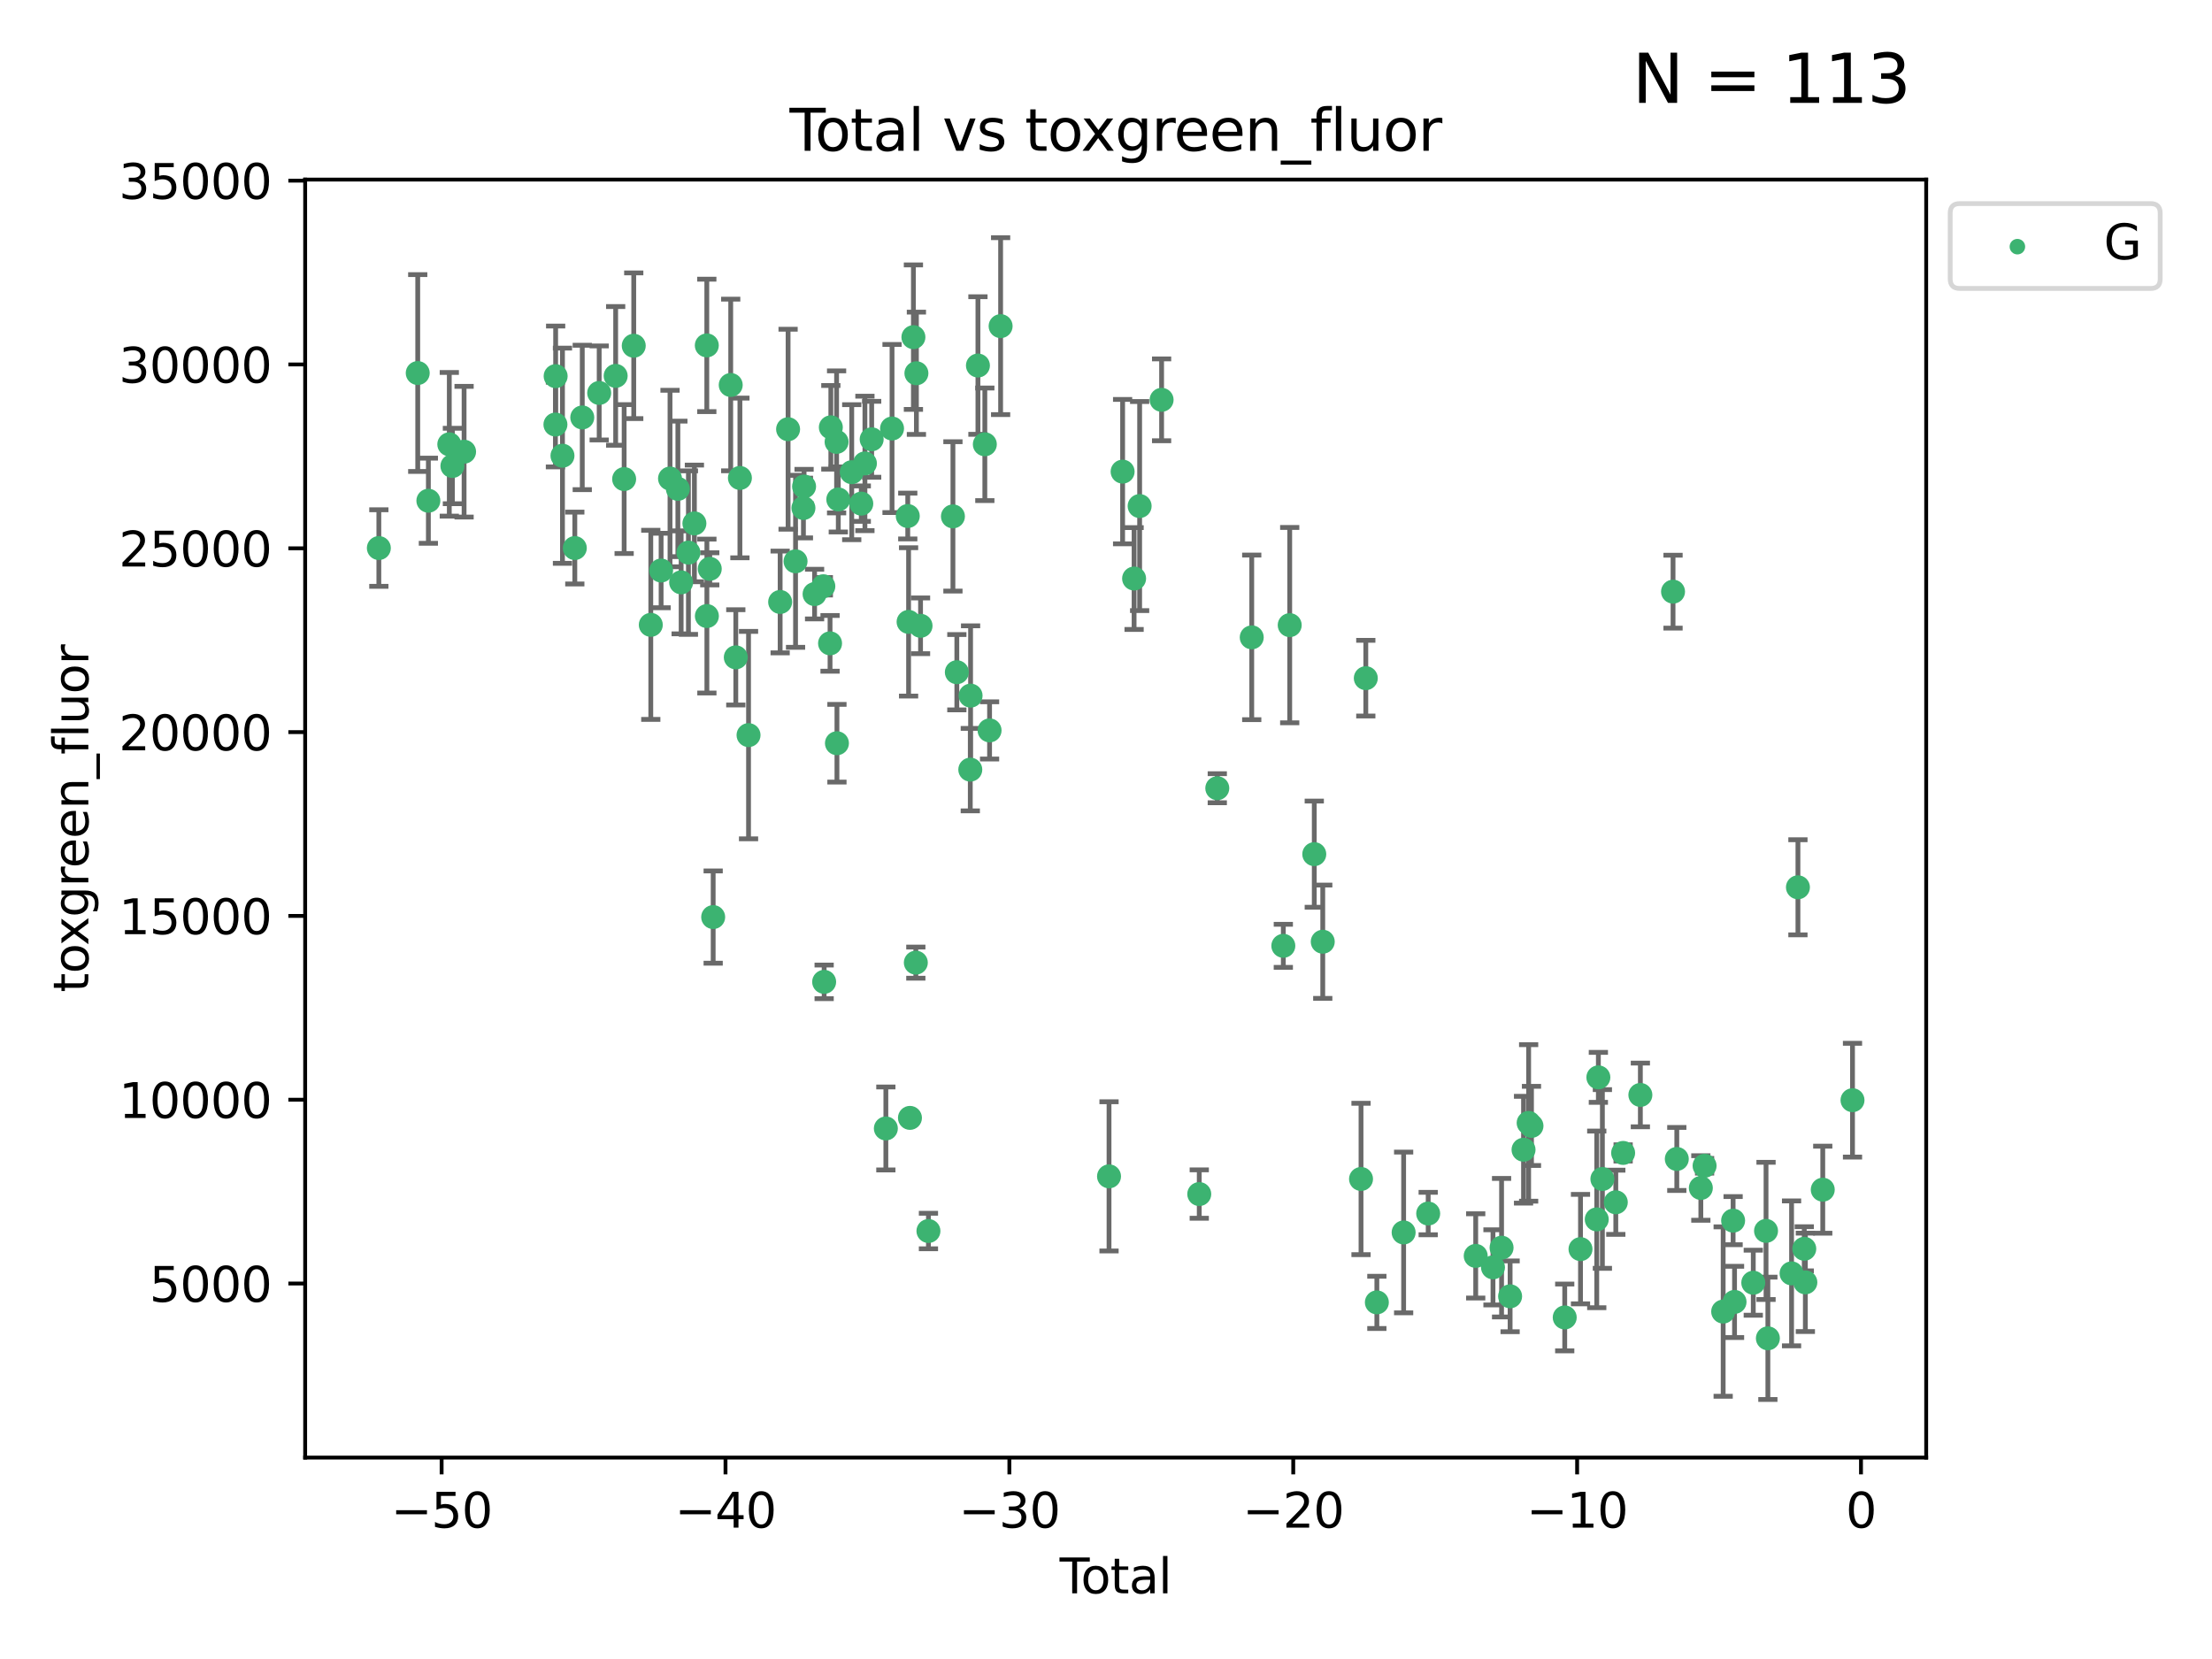 <?xml version="1.0" encoding="utf-8" standalone="no"?>
<!DOCTYPE svg PUBLIC "-//W3C//DTD SVG 1.1//EN"
  "http://www.w3.org/Graphics/SVG/1.1/DTD/svg11.dtd">
<svg xmlns:xlink="http://www.w3.org/1999/xlink" width="460.8pt" height="345.6pt" viewBox="0 0 460.8 345.6" xmlns="http://www.w3.org/2000/svg" version="1.1">
 <defs>
  <style type="text/css">*{stroke-linejoin: round; stroke-linecap: butt}</style>
 </defs>
 <g id="figure_1">
  <g id="patch_1">
   <path d="M 0 345.6 
L 460.8 345.6 
L 460.8 0 
L 0 0 
z
" style="fill: #ffffff"/>
  </g>
  <g id="axes_1">
   <g id="patch_2">
    <path d="M 63.571 303.64 
L 401.26 303.64 
L 401.26 37.411 
L 63.571 37.411 
z
" style="fill: #ffffff"/>
   </g>
   <g id="PathCollection_1">
    <defs>
     <path id="m50e691efc7" d="M 0 1.118 
C 0.297 1.118 0.581 1 0.791 0.791 
C 1 0.581 1.118 0.297 1.118 0 
C 1.118 -0.297 1 -0.581 0.791 -0.791 
C 0.581 -1 0.297 -1.118 0 -1.118 
C -0.297 -1.118 -0.581 -1 -0.791 -0.791 
C -1 -0.581 -1.118 -0.297 -1.118 0 
C -1.118 0.297 -1 0.581 -0.791 0.791 
C -0.581 1 -0.297 1.118 0 1.118 
z
" style="stroke: #3cb371"/>
    </defs>
    <g clip-path="url(#pbb0dffc640)">
     <use xlink:href="#m50e691efc7" x="78.921" y="114.169" style="fill: #3cb371; stroke: #3cb371"/>
     <use xlink:href="#m50e691efc7" x="87.022" y="77.711" style="fill: #3cb371; stroke: #3cb371"/>
     <use xlink:href="#m50e691efc7" x="89.238" y="104.311" style="fill: #3cb371; stroke: #3cb371"/>
     <use xlink:href="#m50e691efc7" x="93.598" y="92.557" style="fill: #3cb371; stroke: #3cb371"/>
     <use xlink:href="#m50e691efc7" x="94.244" y="97.074" style="fill: #3cb371; stroke: #3cb371"/>
     <use xlink:href="#m50e691efc7" x="96.677" y="94.1" style="fill: #3cb371; stroke: #3cb371"/>
     <use xlink:href="#m50e691efc7" x="115.706" y="88.44" style="fill: #3cb371; stroke: #3cb371"/>
     <use xlink:href="#m50e691efc7" x="115.751" y="78.358" style="fill: #3cb371; stroke: #3cb371"/>
     <use xlink:href="#m50e691efc7" x="117.174" y="94.935" style="fill: #3cb371; stroke: #3cb371"/>
     <use xlink:href="#m50e691efc7" x="119.744" y="114.168" style="fill: #3cb371; stroke: #3cb371"/>
     <use xlink:href="#m50e691efc7" x="121.297" y="86.962" style="fill: #3cb371; stroke: #3cb371"/>
     <use xlink:href="#m50e691efc7" x="124.822" y="81.86" style="fill: #3cb371; stroke: #3cb371"/>
     <use xlink:href="#m50e691efc7" x="128.254" y="78.305" style="fill: #3cb371; stroke: #3cb371"/>
     <use xlink:href="#m50e691efc7" x="130.02" y="99.797" style="fill: #3cb371; stroke: #3cb371"/>
     <use xlink:href="#m50e691efc7" x="132.02" y="72.024" style="fill: #3cb371; stroke: #3cb371"/>
     <use xlink:href="#m50e691efc7" x="135.572" y="130.168" style="fill: #3cb371; stroke: #3cb371"/>
     <use xlink:href="#m50e691efc7" x="137.72" y="118.848" style="fill: #3cb371; stroke: #3cb371"/>
     <use xlink:href="#m50e691efc7" x="139.577" y="99.686" style="fill: #3cb371; stroke: #3cb371"/>
     <use xlink:href="#m50e691efc7" x="141.213" y="101.843" style="fill: #3cb371; stroke: #3cb371"/>
     <use xlink:href="#m50e691efc7" x="141.895" y="121.316" style="fill: #3cb371; stroke: #3cb371"/>
     <use xlink:href="#m50e691efc7" x="143.412" y="115.121" style="fill: #3cb371; stroke: #3cb371"/>
     <use xlink:href="#m50e691efc7" x="144.656" y="109.037" style="fill: #3cb371; stroke: #3cb371"/>
     <use xlink:href="#m50e691efc7" x="147.241" y="71.954" style="fill: #3cb371; stroke: #3cb371"/>
     <use xlink:href="#m50e691efc7" x="147.257" y="128.334" style="fill: #3cb371; stroke: #3cb371"/>
     <use xlink:href="#m50e691efc7" x="147.855" y="118.5" style="fill: #3cb371; stroke: #3cb371"/>
     <use xlink:href="#m50e691efc7" x="148.568" y="191.042" style="fill: #3cb371; stroke: #3cb371"/>
     <use xlink:href="#m50e691efc7" x="152.222" y="80.2" style="fill: #3cb371; stroke: #3cb371"/>
     <use xlink:href="#m50e691efc7" x="153.281" y="136.94" style="fill: #3cb371; stroke: #3cb371"/>
     <use xlink:href="#m50e691efc7" x="154.137" y="99.566" style="fill: #3cb371; stroke: #3cb371"/>
     <use xlink:href="#m50e691efc7" x="155.935" y="153.137" style="fill: #3cb371; stroke: #3cb371"/>
     <use xlink:href="#m50e691efc7" x="162.519" y="125.401" style="fill: #3cb371; stroke: #3cb371"/>
     <use xlink:href="#m50e691efc7" x="164.174" y="89.413" style="fill: #3cb371; stroke: #3cb371"/>
     <use xlink:href="#m50e691efc7" x="165.728" y="116.933" style="fill: #3cb371; stroke: #3cb371"/>
     <use xlink:href="#m50e691efc7" x="167.369" y="105.826" style="fill: #3cb371; stroke: #3cb371"/>
     <use xlink:href="#m50e691efc7" x="167.504" y="101.35" style="fill: #3cb371; stroke: #3cb371"/>
     <use xlink:href="#m50e691efc7" x="169.692" y="123.759" style="fill: #3cb371; stroke: #3cb371"/>
     <use xlink:href="#m50e691efc7" x="171.516" y="122.127" style="fill: #3cb371; stroke: #3cb371"/>
     <use xlink:href="#m50e691efc7" x="171.685" y="204.541" style="fill: #3cb371; stroke: #3cb371"/>
     <use xlink:href="#m50e691efc7" x="172.915" y="134.021" style="fill: #3cb371; stroke: #3cb371"/>
     <use xlink:href="#m50e691efc7" x="173.078" y="89.017" style="fill: #3cb371; stroke: #3cb371"/>
     <use xlink:href="#m50e691efc7" x="174.277" y="92.055" style="fill: #3cb371; stroke: #3cb371"/>
     <use xlink:href="#m50e691efc7" x="174.35" y="154.829" style="fill: #3cb371; stroke: #3cb371"/>
     <use xlink:href="#m50e691efc7" x="174.633" y="104.044" style="fill: #3cb371; stroke: #3cb371"/>
     <use xlink:href="#m50e691efc7" x="177.431" y="98.364" style="fill: #3cb371; stroke: #3cb371"/>
     <use xlink:href="#m50e691efc7" x="179.421" y="104.916" style="fill: #3cb371; stroke: #3cb371"/>
     <use xlink:href="#m50e691efc7" x="180.179" y="96.538" style="fill: #3cb371; stroke: #3cb371"/>
     <use xlink:href="#m50e691efc7" x="181.585" y="91.513" style="fill: #3cb371; stroke: #3cb371"/>
     <use xlink:href="#m50e691efc7" x="184.54" y="235.078" style="fill: #3cb371; stroke: #3cb371"/>
     <use xlink:href="#m50e691efc7" x="185.828" y="89.268" style="fill: #3cb371; stroke: #3cb371"/>
     <use xlink:href="#m50e691efc7" x="189.104" y="107.498" style="fill: #3cb371; stroke: #3cb371"/>
     <use xlink:href="#m50e691efc7" x="189.275" y="129.551" style="fill: #3cb371; stroke: #3cb371"/>
     <use xlink:href="#m50e691efc7" x="189.56" y="232.875" style="fill: #3cb371; stroke: #3cb371"/>
     <use xlink:href="#m50e691efc7" x="190.281" y="70.236" style="fill: #3cb371; stroke: #3cb371"/>
     <use xlink:href="#m50e691efc7" x="190.784" y="200.536" style="fill: #3cb371; stroke: #3cb371"/>
     <use xlink:href="#m50e691efc7" x="190.905" y="77.758" style="fill: #3cb371; stroke: #3cb371"/>
     <use xlink:href="#m50e691efc7" x="191.767" y="130.365" style="fill: #3cb371; stroke: #3cb371"/>
     <use xlink:href="#m50e691efc7" x="193.411" y="256.442" style="fill: #3cb371; stroke: #3cb371"/>
     <use xlink:href="#m50e691efc7" x="198.513" y="107.572" style="fill: #3cb371; stroke: #3cb371"/>
     <use xlink:href="#m50e691efc7" x="199.327" y="140.034" style="fill: #3cb371; stroke: #3cb371"/>
     <use xlink:href="#m50e691efc7" x="202.129" y="160.326" style="fill: #3cb371; stroke: #3cb371"/>
     <use xlink:href="#m50e691efc7" x="202.19" y="144.911" style="fill: #3cb371; stroke: #3cb371"/>
     <use xlink:href="#m50e691efc7" x="203.722" y="76.145" style="fill: #3cb371; stroke: #3cb371"/>
     <use xlink:href="#m50e691efc7" x="205.159" y="92.555" style="fill: #3cb371; stroke: #3cb371"/>
     <use xlink:href="#m50e691efc7" x="206.146" y="152.157" style="fill: #3cb371; stroke: #3cb371"/>
     <use xlink:href="#m50e691efc7" x="208.447" y="67.939" style="fill: #3cb371; stroke: #3cb371"/>
     <use xlink:href="#m50e691efc7" x="231.03" y="245.056" style="fill: #3cb371; stroke: #3cb371"/>
     <use xlink:href="#m50e691efc7" x="233.861" y="98.248" style="fill: #3cb371; stroke: #3cb371"/>
     <use xlink:href="#m50e691efc7" x="236.253" y="120.519" style="fill: #3cb371; stroke: #3cb371"/>
     <use xlink:href="#m50e691efc7" x="237.407" y="105.42" style="fill: #3cb371; stroke: #3cb371"/>
     <use xlink:href="#m50e691efc7" x="241.983" y="83.29" style="fill: #3cb371; stroke: #3cb371"/>
     <use xlink:href="#m50e691efc7" x="249.827" y="248.744" style="fill: #3cb371; stroke: #3cb371"/>
     <use xlink:href="#m50e691efc7" x="253.584" y="164.2" style="fill: #3cb371; stroke: #3cb371"/>
     <use xlink:href="#m50e691efc7" x="260.76" y="132.772" style="fill: #3cb371; stroke: #3cb371"/>
     <use xlink:href="#m50e691efc7" x="267.34" y="197.033" style="fill: #3cb371; stroke: #3cb371"/>
     <use xlink:href="#m50e691efc7" x="268.671" y="130.226" style="fill: #3cb371; stroke: #3cb371"/>
     <use xlink:href="#m50e691efc7" x="273.787" y="177.935" style="fill: #3cb371; stroke: #3cb371"/>
     <use xlink:href="#m50e691efc7" x="275.554" y="196.178" style="fill: #3cb371; stroke: #3cb371"/>
     <use xlink:href="#m50e691efc7" x="283.526" y="245.601" style="fill: #3cb371; stroke: #3cb371"/>
     <use xlink:href="#m50e691efc7" x="284.522" y="141.275" style="fill: #3cb371; stroke: #3cb371"/>
     <use xlink:href="#m50e691efc7" x="286.825" y="271.309" style="fill: #3cb371; stroke: #3cb371"/>
     <use xlink:href="#m50e691efc7" x="292.403" y="256.742" style="fill: #3cb371; stroke: #3cb371"/>
     <use xlink:href="#m50e691efc7" x="297.518" y="252.804" style="fill: #3cb371; stroke: #3cb371"/>
     <use xlink:href="#m50e691efc7" x="307.418" y="261.625" style="fill: #3cb371; stroke: #3cb371"/>
     <use xlink:href="#m50e691efc7" x="311.016" y="264.012" style="fill: #3cb371; stroke: #3cb371"/>
     <use xlink:href="#m50e691efc7" x="312.805" y="259.918" style="fill: #3cb371; stroke: #3cb371"/>
     <use xlink:href="#m50e691efc7" x="314.584" y="270.046" style="fill: #3cb371; stroke: #3cb371"/>
     <use xlink:href="#m50e691efc7" x="317.381" y="239.509" style="fill: #3cb371; stroke: #3cb371"/>
     <use xlink:href="#m50e691efc7" x="318.445" y="233.926" style="fill: #3cb371; stroke: #3cb371"/>
     <use xlink:href="#m50e691efc7" x="319.036" y="234.547" style="fill: #3cb371; stroke: #3cb371"/>
     <use xlink:href="#m50e691efc7" x="325.961" y="274.448" style="fill: #3cb371; stroke: #3cb371"/>
     <use xlink:href="#m50e691efc7" x="329.247" y="260.213" style="fill: #3cb371; stroke: #3cb371"/>
     <use xlink:href="#m50e691efc7" x="332.632" y="254.021" style="fill: #3cb371; stroke: #3cb371"/>
     <use xlink:href="#m50e691efc7" x="332.969" y="224.435" style="fill: #3cb371; stroke: #3cb371"/>
     <use xlink:href="#m50e691efc7" x="333.807" y="245.604" style="fill: #3cb371; stroke: #3cb371"/>
     <use xlink:href="#m50e691efc7" x="336.601" y="250.458" style="fill: #3cb371; stroke: #3cb371"/>
     <use xlink:href="#m50e691efc7" x="338.129" y="240.176" style="fill: #3cb371; stroke: #3cb371"/>
     <use xlink:href="#m50e691efc7" x="341.719" y="228.095" style="fill: #3cb371; stroke: #3cb371"/>
     <use xlink:href="#m50e691efc7" x="348.525" y="123.251" style="fill: #3cb371; stroke: #3cb371"/>
     <use xlink:href="#m50e691efc7" x="349.308" y="241.431" style="fill: #3cb371; stroke: #3cb371"/>
     <use xlink:href="#m50e691efc7" x="354.316" y="247.477" style="fill: #3cb371; stroke: #3cb371"/>
     <use xlink:href="#m50e691efc7" x="355.096" y="242.855" style="fill: #3cb371; stroke: #3cb371"/>
     <use xlink:href="#m50e691efc7" x="358.967" y="273.224" style="fill: #3cb371; stroke: #3cb371"/>
     <use xlink:href="#m50e691efc7" x="361.039" y="254.28" style="fill: #3cb371; stroke: #3cb371"/>
     <use xlink:href="#m50e691efc7" x="361.336" y="271.213" style="fill: #3cb371; stroke: #3cb371"/>
     <use xlink:href="#m50e691efc7" x="365.24" y="267.215" style="fill: #3cb371; stroke: #3cb371"/>
     <use xlink:href="#m50e691efc7" x="367.898" y="256.418" style="fill: #3cb371; stroke: #3cb371"/>
     <use xlink:href="#m50e691efc7" x="368.281" y="278.798" style="fill: #3cb371; stroke: #3cb371"/>
     <use xlink:href="#m50e691efc7" x="373.216" y="265.268" style="fill: #3cb371; stroke: #3cb371"/>
     <use xlink:href="#m50e691efc7" x="374.543" y="184.84" style="fill: #3cb371; stroke: #3cb371"/>
     <use xlink:href="#m50e691efc7" x="375.862" y="260.144" style="fill: #3cb371; stroke: #3cb371"/>
     <use xlink:href="#m50e691efc7" x="376.089" y="267.134" style="fill: #3cb371; stroke: #3cb371"/>
     <use xlink:href="#m50e691efc7" x="379.714" y="247.832" style="fill: #3cb371; stroke: #3cb371"/>
     <use xlink:href="#m50e691efc7" x="385.911" y="229.19" style="fill: #3cb371; stroke: #3cb371"/>
    </g>
   </g>
   <g id="matplotlib.axis_1">
    <g id="xtick_1">
     <g id="line2d_1">
      <defs>
       <path id="m3b0b5c726a" d="M 0 0 
L 0 3.5 
" style="stroke: #000000; stroke-width: 0.8"/>
      </defs>
      <g>
       <use xlink:href="#m3b0b5c726a" x="91.999" y="303.64" style="stroke: #000000; stroke-width: 0.8"/>
      </g>
     </g>
     <g id="text_1">
      <!-- −50 -->
      <g transform="translate(81.446 318.238)scale(0.1 -0.1)">
       <defs>
        <path id="DejaVuSans-2212" d="M 678 2272 
L 4684 2272 
L 4684 1741 
L 678 1741 
L 678 2272 
z
" transform="scale(0.016)"/>
        <path id="DejaVuSans-35" d="M 691 4666 
L 3169 4666 
L 3169 4134 
L 1269 4134 
L 1269 2991 
Q 1406 3038 1543 3061 
Q 1681 3084 1819 3084 
Q 2600 3084 3056 2656 
Q 3513 2228 3513 1497 
Q 3513 744 3044 326 
Q 2575 -91 1722 -91 
Q 1428 -91 1123 -41 
Q 819 9 494 109 
L 494 744 
Q 775 591 1075 516 
Q 1375 441 1709 441 
Q 2250 441 2565 725 
Q 2881 1009 2881 1497 
Q 2881 1984 2565 2268 
Q 2250 2553 1709 2553 
Q 1456 2553 1204 2497 
Q 953 2441 691 2322 
L 691 4666 
z
" transform="scale(0.016)"/>
        <path id="DejaVuSans-30" d="M 2034 4250 
Q 1547 4250 1301 3770 
Q 1056 3291 1056 2328 
Q 1056 1369 1301 889 
Q 1547 409 2034 409 
Q 2525 409 2770 889 
Q 3016 1369 3016 2328 
Q 3016 3291 2770 3770 
Q 2525 4250 2034 4250 
z
M 2034 4750 
Q 2819 4750 3233 4129 
Q 3647 3509 3647 2328 
Q 3647 1150 3233 529 
Q 2819 -91 2034 -91 
Q 1250 -91 836 529 
Q 422 1150 422 2328 
Q 422 3509 836 4129 
Q 1250 4750 2034 4750 
z
" transform="scale(0.016)"/>
       </defs>
       <use xlink:href="#DejaVuSans-2212"/>
       <use xlink:href="#DejaVuSans-35" x="83.789"/>
       <use xlink:href="#DejaVuSans-30" x="147.412"/>
      </g>
     </g>
    </g>
    <g id="xtick_2">
     <g id="line2d_2">
      <g>
       <use xlink:href="#m3b0b5c726a" x="151.135" y="303.64" style="stroke: #000000; stroke-width: 0.8"/>
      </g>
     </g>
     <g id="text_2">
      <!-- −40 -->
      <g transform="translate(140.583 318.238)scale(0.1 -0.1)">
       <defs>
        <path id="DejaVuSans-34" d="M 2419 4116 
L 825 1625 
L 2419 1625 
L 2419 4116 
z
M 2253 4666 
L 3047 4666 
L 3047 1625 
L 3713 1625 
L 3713 1100 
L 3047 1100 
L 3047 0 
L 2419 0 
L 2419 1100 
L 313 1100 
L 313 1709 
L 2253 4666 
z
" transform="scale(0.016)"/>
       </defs>
       <use xlink:href="#DejaVuSans-2212"/>
       <use xlink:href="#DejaVuSans-34" x="83.789"/>
       <use xlink:href="#DejaVuSans-30" x="147.412"/>
      </g>
     </g>
    </g>
    <g id="xtick_3">
     <g id="line2d_3">
      <g>
       <use xlink:href="#m3b0b5c726a" x="210.271" y="303.64" style="stroke: #000000; stroke-width: 0.8"/>
      </g>
     </g>
     <g id="text_3">
      <!-- −30 -->
      <g transform="translate(199.719 318.238)scale(0.1 -0.1)">
       <defs>
        <path id="DejaVuSans-33" d="M 2597 2516 
Q 3050 2419 3304 2112 
Q 3559 1806 3559 1356 
Q 3559 666 3084 287 
Q 2609 -91 1734 -91 
Q 1441 -91 1130 -33 
Q 819 25 488 141 
L 488 750 
Q 750 597 1062 519 
Q 1375 441 1716 441 
Q 2309 441 2620 675 
Q 2931 909 2931 1356 
Q 2931 1769 2642 2001 
Q 2353 2234 1838 2234 
L 1294 2234 
L 1294 2753 
L 1863 2753 
Q 2328 2753 2575 2939 
Q 2822 3125 2822 3475 
Q 2822 3834 2567 4026 
Q 2313 4219 1838 4219 
Q 1578 4219 1281 4162 
Q 984 4106 628 3988 
L 628 4550 
Q 988 4650 1302 4700 
Q 1616 4750 1894 4750 
Q 2613 4750 3031 4423 
Q 3450 4097 3450 3541 
Q 3450 3153 3228 2886 
Q 3006 2619 2597 2516 
z
" transform="scale(0.016)"/>
       </defs>
       <use xlink:href="#DejaVuSans-2212"/>
       <use xlink:href="#DejaVuSans-33" x="83.789"/>
       <use xlink:href="#DejaVuSans-30" x="147.412"/>
      </g>
     </g>
    </g>
    <g id="xtick_4">
     <g id="line2d_4">
      <g>
       <use xlink:href="#m3b0b5c726a" x="269.407" y="303.64" style="stroke: #000000; stroke-width: 0.8"/>
      </g>
     </g>
     <g id="text_4">
      <!-- −20 -->
      <g transform="translate(258.855 318.238)scale(0.1 -0.1)">
       <defs>
        <path id="DejaVuSans-32" d="M 1228 531 
L 3431 531 
L 3431 0 
L 469 0 
L 469 531 
Q 828 903 1448 1529 
Q 2069 2156 2228 2338 
Q 2531 2678 2651 2914 
Q 2772 3150 2772 3378 
Q 2772 3750 2511 3984 
Q 2250 4219 1831 4219 
Q 1534 4219 1204 4116 
Q 875 4013 500 3803 
L 500 4441 
Q 881 4594 1212 4672 
Q 1544 4750 1819 4750 
Q 2544 4750 2975 4387 
Q 3406 4025 3406 3419 
Q 3406 3131 3298 2873 
Q 3191 2616 2906 2266 
Q 2828 2175 2409 1742 
Q 1991 1309 1228 531 
z
" transform="scale(0.016)"/>
       </defs>
       <use xlink:href="#DejaVuSans-2212"/>
       <use xlink:href="#DejaVuSans-32" x="83.789"/>
       <use xlink:href="#DejaVuSans-30" x="147.412"/>
      </g>
     </g>
    </g>
    <g id="xtick_5">
     <g id="line2d_5">
      <g>
       <use xlink:href="#m3b0b5c726a" x="328.543" y="303.64" style="stroke: #000000; stroke-width: 0.8"/>
      </g>
     </g>
     <g id="text_5">
      <!-- −10 -->
      <g transform="translate(317.991 318.238)scale(0.1 -0.1)">
       <defs>
        <path id="DejaVuSans-31" d="M 794 531 
L 1825 531 
L 1825 4091 
L 703 3866 
L 703 4441 
L 1819 4666 
L 2450 4666 
L 2450 531 
L 3481 531 
L 3481 0 
L 794 0 
L 794 531 
z
" transform="scale(0.016)"/>
       </defs>
       <use xlink:href="#DejaVuSans-2212"/>
       <use xlink:href="#DejaVuSans-31" x="83.789"/>
       <use xlink:href="#DejaVuSans-30" x="147.412"/>
      </g>
     </g>
    </g>
    <g id="xtick_6">
     <g id="line2d_6">
      <g>
       <use xlink:href="#m3b0b5c726a" x="387.679" y="303.64" style="stroke: #000000; stroke-width: 0.8"/>
      </g>
     </g>
     <g id="text_6">
      <!-- 0 -->
      <g transform="translate(384.498 318.238)scale(0.1 -0.1)">
       <use xlink:href="#DejaVuSans-30"/>
      </g>
     </g>
    </g>
    <g id="text_7">
     <!-- Total -->
     <g transform="translate(220.739 331.917)scale(0.1 -0.1)">
      <defs>
       <path id="DejaVuSans-54" d="M -19 4666 
L 3928 4666 
L 3928 4134 
L 2272 4134 
L 2272 0 
L 1638 0 
L 1638 4134 
L -19 4134 
L -19 4666 
z
" transform="scale(0.016)"/>
       <path id="DejaVuSans-6f" d="M 1959 3097 
Q 1497 3097 1228 2736 
Q 959 2375 959 1747 
Q 959 1119 1226 758 
Q 1494 397 1959 397 
Q 2419 397 2687 759 
Q 2956 1122 2956 1747 
Q 2956 2369 2687 2733 
Q 2419 3097 1959 3097 
z
M 1959 3584 
Q 2709 3584 3137 3096 
Q 3566 2609 3566 1747 
Q 3566 888 3137 398 
Q 2709 -91 1959 -91 
Q 1206 -91 779 398 
Q 353 888 353 1747 
Q 353 2609 779 3096 
Q 1206 3584 1959 3584 
z
" transform="scale(0.016)"/>
       <path id="DejaVuSans-74" d="M 1172 4494 
L 1172 3500 
L 2356 3500 
L 2356 3053 
L 1172 3053 
L 1172 1153 
Q 1172 725 1289 603 
Q 1406 481 1766 481 
L 2356 481 
L 2356 0 
L 1766 0 
Q 1100 0 847 248 
Q 594 497 594 1153 
L 594 3053 
L 172 3053 
L 172 3500 
L 594 3500 
L 594 4494 
L 1172 4494 
z
" transform="scale(0.016)"/>
       <path id="DejaVuSans-61" d="M 2194 1759 
Q 1497 1759 1228 1600 
Q 959 1441 959 1056 
Q 959 750 1161 570 
Q 1363 391 1709 391 
Q 2188 391 2477 730 
Q 2766 1069 2766 1631 
L 2766 1759 
L 2194 1759 
z
M 3341 1997 
L 3341 0 
L 2766 0 
L 2766 531 
Q 2569 213 2275 61 
Q 1981 -91 1556 -91 
Q 1019 -91 701 211 
Q 384 513 384 1019 
Q 384 1609 779 1909 
Q 1175 2209 1959 2209 
L 2766 2209 
L 2766 2266 
Q 2766 2663 2505 2880 
Q 2244 3097 1772 3097 
Q 1472 3097 1187 3025 
Q 903 2953 641 2809 
L 641 3341 
Q 956 3463 1253 3523 
Q 1550 3584 1831 3584 
Q 2591 3584 2966 3190 
Q 3341 2797 3341 1997 
z
" transform="scale(0.016)"/>
       <path id="DejaVuSans-6c" d="M 603 4863 
L 1178 4863 
L 1178 0 
L 603 0 
L 603 4863 
z
" transform="scale(0.016)"/>
      </defs>
      <use xlink:href="#DejaVuSans-54"/>
      <use xlink:href="#DejaVuSans-6f" x="44.084"/>
      <use xlink:href="#DejaVuSans-74" x="105.266"/>
      <use xlink:href="#DejaVuSans-61" x="144.475"/>
      <use xlink:href="#DejaVuSans-6c" x="205.754"/>
     </g>
    </g>
   </g>
   <g id="matplotlib.axis_2">
    <g id="ytick_1">
     <g id="line2d_7">
      <defs>
       <path id="m2f64fd6b61" d="M 0 0 
L -3.5 0 
" style="stroke: #000000; stroke-width: 0.8"/>
      </defs>
      <g>
       <use xlink:href="#m2f64fd6b61" x="63.571" y="267.386" style="stroke: #000000; stroke-width: 0.8"/>
      </g>
     </g>
     <g id="text_8">
      <!-- 5000 -->
      <g transform="translate(31.121 271.185)scale(0.1 -0.1)">
       <use xlink:href="#DejaVuSans-35"/>
       <use xlink:href="#DejaVuSans-30" x="63.623"/>
       <use xlink:href="#DejaVuSans-30" x="127.246"/>
       <use xlink:href="#DejaVuSans-30" x="190.869"/>
      </g>
     </g>
    </g>
    <g id="ytick_2">
     <g id="line2d_8">
      <g>
       <use xlink:href="#m2f64fd6b61" x="63.571" y="229.094" style="stroke: #000000; stroke-width: 0.8"/>
      </g>
     </g>
     <g id="text_9">
      <!-- 10000 -->
      <g transform="translate(24.759 232.893)scale(0.1 -0.1)">
       <use xlink:href="#DejaVuSans-31"/>
       <use xlink:href="#DejaVuSans-30" x="63.623"/>
       <use xlink:href="#DejaVuSans-30" x="127.246"/>
       <use xlink:href="#DejaVuSans-30" x="190.869"/>
       <use xlink:href="#DejaVuSans-30" x="254.492"/>
      </g>
     </g>
    </g>
    <g id="ytick_3">
     <g id="line2d_9">
      <g>
       <use xlink:href="#m2f64fd6b61" x="63.571" y="190.802" style="stroke: #000000; stroke-width: 0.8"/>
      </g>
     </g>
     <g id="text_10">
      <!-- 15000 -->
      <g transform="translate(24.759 194.601)scale(0.1 -0.1)">
       <use xlink:href="#DejaVuSans-31"/>
       <use xlink:href="#DejaVuSans-35" x="63.623"/>
       <use xlink:href="#DejaVuSans-30" x="127.246"/>
       <use xlink:href="#DejaVuSans-30" x="190.869"/>
       <use xlink:href="#DejaVuSans-30" x="254.492"/>
      </g>
     </g>
    </g>
    <g id="ytick_4">
     <g id="line2d_10">
      <g>
       <use xlink:href="#m2f64fd6b61" x="63.571" y="152.51" style="stroke: #000000; stroke-width: 0.8"/>
      </g>
     </g>
     <g id="text_11">
      <!-- 20000 -->
      <g transform="translate(24.759 156.309)scale(0.1 -0.1)">
       <use xlink:href="#DejaVuSans-32"/>
       <use xlink:href="#DejaVuSans-30" x="63.623"/>
       <use xlink:href="#DejaVuSans-30" x="127.246"/>
       <use xlink:href="#DejaVuSans-30" x="190.869"/>
       <use xlink:href="#DejaVuSans-30" x="254.492"/>
      </g>
     </g>
    </g>
    <g id="ytick_5">
     <g id="line2d_11">
      <g>
       <use xlink:href="#m2f64fd6b61" x="63.571" y="114.218" style="stroke: #000000; stroke-width: 0.8"/>
      </g>
     </g>
     <g id="text_12">
      <!-- 25000 -->
      <g transform="translate(24.759 118.017)scale(0.1 -0.1)">
       <use xlink:href="#DejaVuSans-32"/>
       <use xlink:href="#DejaVuSans-35" x="63.623"/>
       <use xlink:href="#DejaVuSans-30" x="127.246"/>
       <use xlink:href="#DejaVuSans-30" x="190.869"/>
       <use xlink:href="#DejaVuSans-30" x="254.492"/>
      </g>
     </g>
    </g>
    <g id="ytick_6">
     <g id="line2d_12">
      <g>
       <use xlink:href="#m2f64fd6b61" x="63.571" y="75.926" style="stroke: #000000; stroke-width: 0.8"/>
      </g>
     </g>
     <g id="text_13">
      <!-- 30000 -->
      <g transform="translate(24.759 79.725)scale(0.1 -0.1)">
       <use xlink:href="#DejaVuSans-33"/>
       <use xlink:href="#DejaVuSans-30" x="63.623"/>
       <use xlink:href="#DejaVuSans-30" x="127.246"/>
       <use xlink:href="#DejaVuSans-30" x="190.869"/>
       <use xlink:href="#DejaVuSans-30" x="254.492"/>
      </g>
     </g>
    </g>
    <g id="ytick_7">
     <g id="line2d_13">
      <g>
       <use xlink:href="#m2f64fd6b61" x="63.571" y="37.634" style="stroke: #000000; stroke-width: 0.8"/>
      </g>
     </g>
     <g id="text_14">
      <!-- 35000 -->
      <g transform="translate(24.759 41.433)scale(0.1 -0.1)">
       <use xlink:href="#DejaVuSans-33"/>
       <use xlink:href="#DejaVuSans-35" x="63.623"/>
       <use xlink:href="#DejaVuSans-30" x="127.246"/>
       <use xlink:href="#DejaVuSans-30" x="190.869"/>
       <use xlink:href="#DejaVuSans-30" x="254.492"/>
      </g>
     </g>
    </g>
    <g id="text_15">
     <!-- toxgreen_fluor -->
     <g transform="translate(18.401 206.72)rotate(-90)scale(0.1 -0.1)">
      <defs>
       <path id="DejaVuSans-78" d="M 3513 3500 
L 2247 1797 
L 3578 0 
L 2900 0 
L 1881 1375 
L 863 0 
L 184 0 
L 1544 1831 
L 300 3500 
L 978 3500 
L 1906 2253 
L 2834 3500 
L 3513 3500 
z
" transform="scale(0.016)"/>
       <path id="DejaVuSans-67" d="M 2906 1791 
Q 2906 2416 2648 2759 
Q 2391 3103 1925 3103 
Q 1463 3103 1205 2759 
Q 947 2416 947 1791 
Q 947 1169 1205 825 
Q 1463 481 1925 481 
Q 2391 481 2648 825 
Q 2906 1169 2906 1791 
z
M 3481 434 
Q 3481 -459 3084 -895 
Q 2688 -1331 1869 -1331 
Q 1566 -1331 1297 -1286 
Q 1028 -1241 775 -1147 
L 775 -588 
Q 1028 -725 1275 -790 
Q 1522 -856 1778 -856 
Q 2344 -856 2625 -561 
Q 2906 -266 2906 331 
L 2906 616 
Q 2728 306 2450 153 
Q 2172 0 1784 0 
Q 1141 0 747 490 
Q 353 981 353 1791 
Q 353 2603 747 3093 
Q 1141 3584 1784 3584 
Q 2172 3584 2450 3431 
Q 2728 3278 2906 2969 
L 2906 3500 
L 3481 3500 
L 3481 434 
z
" transform="scale(0.016)"/>
       <path id="DejaVuSans-72" d="M 2631 2963 
Q 2534 3019 2420 3045 
Q 2306 3072 2169 3072 
Q 1681 3072 1420 2755 
Q 1159 2438 1159 1844 
L 1159 0 
L 581 0 
L 581 3500 
L 1159 3500 
L 1159 2956 
Q 1341 3275 1631 3429 
Q 1922 3584 2338 3584 
Q 2397 3584 2469 3576 
Q 2541 3569 2628 3553 
L 2631 2963 
z
" transform="scale(0.016)"/>
       <path id="DejaVuSans-65" d="M 3597 1894 
L 3597 1613 
L 953 1613 
Q 991 1019 1311 708 
Q 1631 397 2203 397 
Q 2534 397 2845 478 
Q 3156 559 3463 722 
L 3463 178 
Q 3153 47 2828 -22 
Q 2503 -91 2169 -91 
Q 1331 -91 842 396 
Q 353 884 353 1716 
Q 353 2575 817 3079 
Q 1281 3584 2069 3584 
Q 2775 3584 3186 3129 
Q 3597 2675 3597 1894 
z
M 3022 2063 
Q 3016 2534 2758 2815 
Q 2500 3097 2075 3097 
Q 1594 3097 1305 2825 
Q 1016 2553 972 2059 
L 3022 2063 
z
" transform="scale(0.016)"/>
       <path id="DejaVuSans-6e" d="M 3513 2113 
L 3513 0 
L 2938 0 
L 2938 2094 
Q 2938 2591 2744 2837 
Q 2550 3084 2163 3084 
Q 1697 3084 1428 2787 
Q 1159 2491 1159 1978 
L 1159 0 
L 581 0 
L 581 3500 
L 1159 3500 
L 1159 2956 
Q 1366 3272 1645 3428 
Q 1925 3584 2291 3584 
Q 2894 3584 3203 3211 
Q 3513 2838 3513 2113 
z
" transform="scale(0.016)"/>
       <path id="DejaVuSans-5f" d="M 3263 -1063 
L 3263 -1509 
L -63 -1509 
L -63 -1063 
L 3263 -1063 
z
" transform="scale(0.016)"/>
       <path id="DejaVuSans-66" d="M 2375 4863 
L 2375 4384 
L 1825 4384 
Q 1516 4384 1395 4259 
Q 1275 4134 1275 3809 
L 1275 3500 
L 2222 3500 
L 2222 3053 
L 1275 3053 
L 1275 0 
L 697 0 
L 697 3053 
L 147 3053 
L 147 3500 
L 697 3500 
L 697 3744 
Q 697 4328 969 4595 
Q 1241 4863 1831 4863 
L 2375 4863 
z
" transform="scale(0.016)"/>
       <path id="DejaVuSans-75" d="M 544 1381 
L 544 3500 
L 1119 3500 
L 1119 1403 
Q 1119 906 1312 657 
Q 1506 409 1894 409 
Q 2359 409 2629 706 
Q 2900 1003 2900 1516 
L 2900 3500 
L 3475 3500 
L 3475 0 
L 2900 0 
L 2900 538 
Q 2691 219 2414 64 
Q 2138 -91 1772 -91 
Q 1169 -91 856 284 
Q 544 659 544 1381 
z
M 1991 3584 
L 1991 3584 
z
" transform="scale(0.016)"/>
      </defs>
      <use xlink:href="#DejaVuSans-74"/>
      <use xlink:href="#DejaVuSans-6f" x="39.209"/>
      <use xlink:href="#DejaVuSans-78" x="97.266"/>
      <use xlink:href="#DejaVuSans-67" x="156.445"/>
      <use xlink:href="#DejaVuSans-72" x="219.922"/>
      <use xlink:href="#DejaVuSans-65" x="258.785"/>
      <use xlink:href="#DejaVuSans-65" x="320.309"/>
      <use xlink:href="#DejaVuSans-6e" x="381.832"/>
      <use xlink:href="#DejaVuSans-5f" x="445.211"/>
      <use xlink:href="#DejaVuSans-66" x="495.211"/>
      <use xlink:href="#DejaVuSans-6c" x="530.416"/>
      <use xlink:href="#DejaVuSans-75" x="558.199"/>
      <use xlink:href="#DejaVuSans-6f" x="621.578"/>
      <use xlink:href="#DejaVuSans-72" x="682.76"/>
     </g>
    </g>
   </g>
   <g id="LineCollection_1">
    <path d="M 78.921 122.144 
L 78.921 106.193 
" clip-path="url(#pbb0dffc640)" style="fill: none; stroke: #696969"/>
    <path d="M 87.022 98.213 
L 87.022 57.21 
" clip-path="url(#pbb0dffc640)" style="fill: none; stroke: #696969"/>
    <path d="M 89.238 113.18 
L 89.238 95.442 
" clip-path="url(#pbb0dffc640)" style="fill: none; stroke: #696969"/>
    <path d="M 93.598 107.519 
L 93.598 77.595 
" clip-path="url(#pbb0dffc640)" style="fill: none; stroke: #696969"/>
    <path d="M 94.244 104.932 
L 94.244 89.216 
" clip-path="url(#pbb0dffc640)" style="fill: none; stroke: #696969"/>
    <path d="M 96.677 107.714 
L 96.677 80.485 
" clip-path="url(#pbb0dffc640)" style="fill: none; stroke: #696969"/>
    <path d="M 115.706 97.268 
L 115.706 79.613 
" clip-path="url(#pbb0dffc640)" style="fill: none; stroke: #696969"/>
    <path d="M 115.751 88.792 
L 115.751 67.924 
" clip-path="url(#pbb0dffc640)" style="fill: none; stroke: #696969"/>
    <path d="M 117.174 117.351 
L 117.174 72.519 
" clip-path="url(#pbb0dffc640)" style="fill: none; stroke: #696969"/>
    <path d="M 119.744 121.652 
L 119.744 106.684 
" clip-path="url(#pbb0dffc640)" style="fill: none; stroke: #696969"/>
    <path d="M 121.297 102.003 
L 121.297 71.921 
" clip-path="url(#pbb0dffc640)" style="fill: none; stroke: #696969"/>
    <path d="M 124.822 91.653 
L 124.822 72.066 
" clip-path="url(#pbb0dffc640)" style="fill: none; stroke: #696969"/>
    <path d="M 128.254 92.749 
L 128.254 63.861 
" clip-path="url(#pbb0dffc640)" style="fill: none; stroke: #696969"/>
    <path d="M 130.02 115.307 
L 130.02 84.287 
" clip-path="url(#pbb0dffc640)" style="fill: none; stroke: #696969"/>
    <path d="M 132.02 87.201 
L 132.02 56.848 
" clip-path="url(#pbb0dffc640)" style="fill: none; stroke: #696969"/>
    <path d="M 135.572 149.866 
L 135.572 110.47 
" clip-path="url(#pbb0dffc640)" style="fill: none; stroke: #696969"/>
    <path d="M 137.72 126.604 
L 137.72 111.093 
" clip-path="url(#pbb0dffc640)" style="fill: none; stroke: #696969"/>
    <path d="M 139.577 118.07 
L 139.577 81.302 
" clip-path="url(#pbb0dffc640)" style="fill: none; stroke: #696969"/>
    <path d="M 141.213 115.956 
L 141.213 87.729 
" clip-path="url(#pbb0dffc640)" style="fill: none; stroke: #696969"/>
    <path d="M 141.895 132.041 
L 141.895 110.591 
" clip-path="url(#pbb0dffc640)" style="fill: none; stroke: #696969"/>
    <path d="M 143.412 132.155 
L 143.412 98.086 
" clip-path="url(#pbb0dffc640)" style="fill: none; stroke: #696969"/>
    <path d="M 144.656 121.191 
L 144.656 96.884 
" clip-path="url(#pbb0dffc640)" style="fill: none; stroke: #696969"/>
    <path d="M 147.241 85.746 
L 147.241 58.161 
" clip-path="url(#pbb0dffc640)" style="fill: none; stroke: #696969"/>
    <path d="M 147.257 144.362 
L 147.257 112.307 
" clip-path="url(#pbb0dffc640)" style="fill: none; stroke: #696969"/>
    <path d="M 147.855 121.852 
L 147.855 115.149 
" clip-path="url(#pbb0dffc640)" style="fill: none; stroke: #696969"/>
    <path d="M 148.568 200.651 
L 148.568 181.434 
" clip-path="url(#pbb0dffc640)" style="fill: none; stroke: #696969"/>
    <path d="M 152.222 98.079 
L 152.222 62.321 
" clip-path="url(#pbb0dffc640)" style="fill: none; stroke: #696969"/>
    <path d="M 153.281 146.863 
L 153.281 127.018 
" clip-path="url(#pbb0dffc640)" style="fill: none; stroke: #696969"/>
    <path d="M 154.137 116.2 
L 154.137 82.933 
" clip-path="url(#pbb0dffc640)" style="fill: none; stroke: #696969"/>
    <path d="M 155.935 174.743 
L 155.935 131.53 
" clip-path="url(#pbb0dffc640)" style="fill: none; stroke: #696969"/>
    <path d="M 162.519 136.003 
L 162.519 114.798 
" clip-path="url(#pbb0dffc640)" style="fill: none; stroke: #696969"/>
    <path d="M 164.174 110.239 
L 164.174 68.586 
" clip-path="url(#pbb0dffc640)" style="fill: none; stroke: #696969"/>
    <path d="M 165.728 134.85 
L 165.728 99.017 
" clip-path="url(#pbb0dffc640)" style="fill: none; stroke: #696969"/>
    <path d="M 167.369 112.055 
L 167.369 99.598 
" clip-path="url(#pbb0dffc640)" style="fill: none; stroke: #696969"/>
    <path d="M 167.504 104.933 
L 167.504 97.766 
" clip-path="url(#pbb0dffc640)" style="fill: none; stroke: #696969"/>
    <path d="M 169.692 128.931 
L 169.692 118.587 
" clip-path="url(#pbb0dffc640)" style="fill: none; stroke: #696969"/>
    <path d="M 171.516 123.947 
L 171.516 120.306 
" clip-path="url(#pbb0dffc640)" style="fill: none; stroke: #696969"/>
    <path d="M 171.685 208.044 
L 171.685 201.039 
" clip-path="url(#pbb0dffc640)" style="fill: none; stroke: #696969"/>
    <path d="M 172.915 139.824 
L 172.915 128.218 
" clip-path="url(#pbb0dffc640)" style="fill: none; stroke: #696969"/>
    <path d="M 173.078 97.725 
L 173.078 80.309 
" clip-path="url(#pbb0dffc640)" style="fill: none; stroke: #696969"/>
    <path d="M 174.277 106.852 
L 174.277 77.259 
" clip-path="url(#pbb0dffc640)" style="fill: none; stroke: #696969"/>
    <path d="M 174.35 162.92 
L 174.35 146.738 
" clip-path="url(#pbb0dffc640)" style="fill: none; stroke: #696969"/>
    <path d="M 174.633 110.823 
L 174.633 97.265 
" clip-path="url(#pbb0dffc640)" style="fill: none; stroke: #696969"/>
    <path d="M 177.431 112.425 
L 177.431 84.304 
" clip-path="url(#pbb0dffc640)" style="fill: none; stroke: #696969"/>
    <path d="M 179.421 108.605 
L 179.421 101.227 
" clip-path="url(#pbb0dffc640)" style="fill: none; stroke: #696969"/>
    <path d="M 180.179 110.543 
L 180.179 82.533 
" clip-path="url(#pbb0dffc640)" style="fill: none; stroke: #696969"/>
    <path d="M 181.585 99.423 
L 181.585 83.604 
" clip-path="url(#pbb0dffc640)" style="fill: none; stroke: #696969"/>
    <path d="M 184.54 243.721 
L 184.54 226.435 
" clip-path="url(#pbb0dffc640)" style="fill: none; stroke: #696969"/>
    <path d="M 185.828 106.779 
L 185.828 71.756 
" clip-path="url(#pbb0dffc640)" style="fill: none; stroke: #696969"/>
    <path d="M 189.104 112.266 
L 189.104 102.729 
" clip-path="url(#pbb0dffc640)" style="fill: none; stroke: #696969"/>
    <path d="M 189.275 145.005 
L 189.275 114.096 
" clip-path="url(#pbb0dffc640)" style="fill: none; stroke: #696969"/>
    <path d="M 189.56 233.68 
L 189.56 232.07 
" clip-path="url(#pbb0dffc640)" style="fill: none; stroke: #696969"/>
    <path d="M 190.281 85.287 
L 190.281 55.185 
" clip-path="url(#pbb0dffc640)" style="fill: none; stroke: #696969"/>
    <path d="M 190.784 203.781 
L 190.784 197.29 
" clip-path="url(#pbb0dffc640)" style="fill: none; stroke: #696969"/>
    <path d="M 190.905 90.495 
L 190.905 65.022 
" clip-path="url(#pbb0dffc640)" style="fill: none; stroke: #696969"/>
    <path d="M 191.767 136.169 
L 191.767 124.562 
" clip-path="url(#pbb0dffc640)" style="fill: none; stroke: #696969"/>
    <path d="M 193.411 260.14 
L 193.411 252.743 
" clip-path="url(#pbb0dffc640)" style="fill: none; stroke: #696969"/>
    <path d="M 198.513 123.129 
L 198.513 92.015 
" clip-path="url(#pbb0dffc640)" style="fill: none; stroke: #696969"/>
    <path d="M 199.327 147.882 
L 199.327 132.185 
" clip-path="url(#pbb0dffc640)" style="fill: none; stroke: #696969"/>
    <path d="M 202.129 168.917 
L 202.129 151.736 
" clip-path="url(#pbb0dffc640)" style="fill: none; stroke: #696969"/>
    <path d="M 202.19 159.455 
L 202.19 130.368 
" clip-path="url(#pbb0dffc640)" style="fill: none; stroke: #696969"/>
    <path d="M 203.722 90.478 
L 203.722 61.813 
" clip-path="url(#pbb0dffc640)" style="fill: none; stroke: #696969"/>
    <path d="M 205.159 104.28 
L 205.159 80.831 
" clip-path="url(#pbb0dffc640)" style="fill: none; stroke: #696969"/>
    <path d="M 206.146 158.12 
L 206.146 146.194 
" clip-path="url(#pbb0dffc640)" style="fill: none; stroke: #696969"/>
    <path d="M 208.447 86.366 
L 208.447 49.513 
" clip-path="url(#pbb0dffc640)" style="fill: none; stroke: #696969"/>
    <path d="M 231.03 260.596 
L 231.03 229.515 
" clip-path="url(#pbb0dffc640)" style="fill: none; stroke: #696969"/>
    <path d="M 233.861 113.29 
L 233.861 83.206 
" clip-path="url(#pbb0dffc640)" style="fill: none; stroke: #696969"/>
    <path d="M 236.253 131.126 
L 236.253 109.911 
" clip-path="url(#pbb0dffc640)" style="fill: none; stroke: #696969"/>
    <path d="M 237.407 127.195 
L 237.407 83.646 
" clip-path="url(#pbb0dffc640)" style="fill: none; stroke: #696969"/>
    <path d="M 241.983 91.815 
L 241.983 74.765 
" clip-path="url(#pbb0dffc640)" style="fill: none; stroke: #696969"/>
    <path d="M 249.827 253.783 
L 249.827 243.705 
" clip-path="url(#pbb0dffc640)" style="fill: none; stroke: #696969"/>
    <path d="M 253.584 167.228 
L 253.584 161.173 
" clip-path="url(#pbb0dffc640)" style="fill: none; stroke: #696969"/>
    <path d="M 260.76 149.916 
L 260.76 115.629 
" clip-path="url(#pbb0dffc640)" style="fill: none; stroke: #696969"/>
    <path d="M 267.34 201.519 
L 267.34 192.546 
" clip-path="url(#pbb0dffc640)" style="fill: none; stroke: #696969"/>
    <path d="M 268.671 150.57 
L 268.671 109.881 
" clip-path="url(#pbb0dffc640)" style="fill: none; stroke: #696969"/>
    <path d="M 273.787 188.992 
L 273.787 166.878 
" clip-path="url(#pbb0dffc640)" style="fill: none; stroke: #696969"/>
    <path d="M 275.554 207.981 
L 275.554 184.375 
" clip-path="url(#pbb0dffc640)" style="fill: none; stroke: #696969"/>
    <path d="M 283.526 261.367 
L 283.526 229.834 
" clip-path="url(#pbb0dffc640)" style="fill: none; stroke: #696969"/>
    <path d="M 284.522 149.158 
L 284.522 133.392 
" clip-path="url(#pbb0dffc640)" style="fill: none; stroke: #696969"/>
    <path d="M 286.825 276.751 
L 286.825 265.867 
" clip-path="url(#pbb0dffc640)" style="fill: none; stroke: #696969"/>
    <path d="M 292.403 273.484 
L 292.403 240.001 
" clip-path="url(#pbb0dffc640)" style="fill: none; stroke: #696969"/>
    <path d="M 297.518 257.226 
L 297.518 248.381 
" clip-path="url(#pbb0dffc640)" style="fill: none; stroke: #696969"/>
    <path d="M 307.418 270.401 
L 307.418 252.849 
" clip-path="url(#pbb0dffc640)" style="fill: none; stroke: #696969"/>
    <path d="M 311.016 271.841 
L 311.016 256.183 
" clip-path="url(#pbb0dffc640)" style="fill: none; stroke: #696969"/>
    <path d="M 312.805 274.345 
L 312.805 245.49 
" clip-path="url(#pbb0dffc640)" style="fill: none; stroke: #696969"/>
    <path d="M 314.584 277.416 
L 314.584 262.676 
" clip-path="url(#pbb0dffc640)" style="fill: none; stroke: #696969"/>
    <path d="M 317.381 250.634 
L 317.381 228.384 
" clip-path="url(#pbb0dffc640)" style="fill: none; stroke: #696969"/>
    <path d="M 318.445 250.23 
L 318.445 217.622 
" clip-path="url(#pbb0dffc640)" style="fill: none; stroke: #696969"/>
    <path d="M 319.036 242.792 
L 319.036 226.302 
" clip-path="url(#pbb0dffc640)" style="fill: none; stroke: #696969"/>
    <path d="M 325.961 281.408 
L 325.961 267.488 
" clip-path="url(#pbb0dffc640)" style="fill: none; stroke: #696969"/>
    <path d="M 329.247 271.616 
L 329.247 248.811 
" clip-path="url(#pbb0dffc640)" style="fill: none; stroke: #696969"/>
    <path d="M 332.632 272.417 
L 332.632 235.624 
" clip-path="url(#pbb0dffc640)" style="fill: none; stroke: #696969"/>
    <path d="M 332.969 229.64 
L 332.969 219.23 
" clip-path="url(#pbb0dffc640)" style="fill: none; stroke: #696969"/>
    <path d="M 333.807 264.218 
L 333.807 226.99 
" clip-path="url(#pbb0dffc640)" style="fill: none; stroke: #696969"/>
    <path d="M 336.601 257.145 
L 336.601 243.77 
" clip-path="url(#pbb0dffc640)" style="fill: none; stroke: #696969"/>
    <path d="M 338.129 241.871 
L 338.129 238.482 
" clip-path="url(#pbb0dffc640)" style="fill: none; stroke: #696969"/>
    <path d="M 341.719 234.734 
L 341.719 221.457 
" clip-path="url(#pbb0dffc640)" style="fill: none; stroke: #696969"/>
    <path d="M 348.525 130.846 
L 348.525 115.657 
" clip-path="url(#pbb0dffc640)" style="fill: none; stroke: #696969"/>
    <path d="M 349.308 247.998 
L 349.308 234.863 
" clip-path="url(#pbb0dffc640)" style="fill: none; stroke: #696969"/>
    <path d="M 354.316 254.202 
L 354.316 240.752 
" clip-path="url(#pbb0dffc640)" style="fill: none; stroke: #696969"/>
    <path d="M 355.096 244.39 
L 355.096 241.32 
" clip-path="url(#pbb0dffc640)" style="fill: none; stroke: #696969"/>
    <path d="M 358.967 290.868 
L 358.967 255.58 
" clip-path="url(#pbb0dffc640)" style="fill: none; stroke: #696969"/>
    <path d="M 361.039 259.294 
L 361.039 249.265 
" clip-path="url(#pbb0dffc640)" style="fill: none; stroke: #696969"/>
    <path d="M 361.336 278.63 
L 361.336 263.796 
" clip-path="url(#pbb0dffc640)" style="fill: none; stroke: #696969"/>
    <path d="M 365.24 273.987 
L 365.24 260.442 
" clip-path="url(#pbb0dffc640)" style="fill: none; stroke: #696969"/>
    <path d="M 367.898 270.708 
L 367.898 242.128 
" clip-path="url(#pbb0dffc640)" style="fill: none; stroke: #696969"/>
    <path d="M 368.281 291.539 
L 368.281 266.057 
" clip-path="url(#pbb0dffc640)" style="fill: none; stroke: #696969"/>
    <path d="M 373.216 280.364 
L 373.216 250.173 
" clip-path="url(#pbb0dffc640)" style="fill: none; stroke: #696969"/>
    <path d="M 374.543 194.747 
L 374.543 174.933 
" clip-path="url(#pbb0dffc640)" style="fill: none; stroke: #696969"/>
    <path d="M 375.862 264.741 
L 375.862 255.547 
" clip-path="url(#pbb0dffc640)" style="fill: none; stroke: #696969"/>
    <path d="M 376.089 277.382 
L 376.089 256.886 
" clip-path="url(#pbb0dffc640)" style="fill: none; stroke: #696969"/>
    <path d="M 379.714 256.896 
L 379.714 238.768 
" clip-path="url(#pbb0dffc640)" style="fill: none; stroke: #696969"/>
    <path d="M 385.911 241.041 
L 385.911 217.339 
" clip-path="url(#pbb0dffc640)" style="fill: none; stroke: #696969"/>
   </g>
   <g id="line2d_14">
    <defs>
     <path id="md32062d47d" d="M 2 0 
L -2 -0 
" style="stroke: #696969"/>
    </defs>
    <g clip-path="url(#pbb0dffc640)">
     <use xlink:href="#md32062d47d" x="78.921" y="122.144" style="fill: #696969; stroke: #696969"/>
     <use xlink:href="#md32062d47d" x="87.022" y="98.213" style="fill: #696969; stroke: #696969"/>
     <use xlink:href="#md32062d47d" x="89.238" y="113.18" style="fill: #696969; stroke: #696969"/>
     <use xlink:href="#md32062d47d" x="93.598" y="107.519" style="fill: #696969; stroke: #696969"/>
     <use xlink:href="#md32062d47d" x="94.244" y="104.932" style="fill: #696969; stroke: #696969"/>
     <use xlink:href="#md32062d47d" x="96.677" y="107.714" style="fill: #696969; stroke: #696969"/>
     <use xlink:href="#md32062d47d" x="115.706" y="97.268" style="fill: #696969; stroke: #696969"/>
     <use xlink:href="#md32062d47d" x="115.751" y="88.792" style="fill: #696969; stroke: #696969"/>
     <use xlink:href="#md32062d47d" x="117.174" y="117.351" style="fill: #696969; stroke: #696969"/>
     <use xlink:href="#md32062d47d" x="119.744" y="121.652" style="fill: #696969; stroke: #696969"/>
     <use xlink:href="#md32062d47d" x="121.297" y="102.003" style="fill: #696969; stroke: #696969"/>
     <use xlink:href="#md32062d47d" x="124.822" y="91.653" style="fill: #696969; stroke: #696969"/>
     <use xlink:href="#md32062d47d" x="128.254" y="92.749" style="fill: #696969; stroke: #696969"/>
     <use xlink:href="#md32062d47d" x="130.02" y="115.307" style="fill: #696969; stroke: #696969"/>
     <use xlink:href="#md32062d47d" x="132.02" y="87.201" style="fill: #696969; stroke: #696969"/>
     <use xlink:href="#md32062d47d" x="135.572" y="149.866" style="fill: #696969; stroke: #696969"/>
     <use xlink:href="#md32062d47d" x="137.72" y="126.604" style="fill: #696969; stroke: #696969"/>
     <use xlink:href="#md32062d47d" x="139.577" y="118.07" style="fill: #696969; stroke: #696969"/>
     <use xlink:href="#md32062d47d" x="141.213" y="115.956" style="fill: #696969; stroke: #696969"/>
     <use xlink:href="#md32062d47d" x="141.895" y="132.041" style="fill: #696969; stroke: #696969"/>
     <use xlink:href="#md32062d47d" x="143.412" y="132.155" style="fill: #696969; stroke: #696969"/>
     <use xlink:href="#md32062d47d" x="144.656" y="121.191" style="fill: #696969; stroke: #696969"/>
     <use xlink:href="#md32062d47d" x="147.241" y="85.746" style="fill: #696969; stroke: #696969"/>
     <use xlink:href="#md32062d47d" x="147.257" y="144.362" style="fill: #696969; stroke: #696969"/>
     <use xlink:href="#md32062d47d" x="147.855" y="121.852" style="fill: #696969; stroke: #696969"/>
     <use xlink:href="#md32062d47d" x="148.568" y="200.651" style="fill: #696969; stroke: #696969"/>
     <use xlink:href="#md32062d47d" x="152.222" y="98.079" style="fill: #696969; stroke: #696969"/>
     <use xlink:href="#md32062d47d" x="153.281" y="146.863" style="fill: #696969; stroke: #696969"/>
     <use xlink:href="#md32062d47d" x="154.137" y="116.2" style="fill: #696969; stroke: #696969"/>
     <use xlink:href="#md32062d47d" x="155.935" y="174.743" style="fill: #696969; stroke: #696969"/>
     <use xlink:href="#md32062d47d" x="162.519" y="136.003" style="fill: #696969; stroke: #696969"/>
     <use xlink:href="#md32062d47d" x="164.174" y="110.239" style="fill: #696969; stroke: #696969"/>
     <use xlink:href="#md32062d47d" x="165.728" y="134.85" style="fill: #696969; stroke: #696969"/>
     <use xlink:href="#md32062d47d" x="167.369" y="112.055" style="fill: #696969; stroke: #696969"/>
     <use xlink:href="#md32062d47d" x="167.504" y="104.933" style="fill: #696969; stroke: #696969"/>
     <use xlink:href="#md32062d47d" x="169.692" y="128.931" style="fill: #696969; stroke: #696969"/>
     <use xlink:href="#md32062d47d" x="171.516" y="123.947" style="fill: #696969; stroke: #696969"/>
     <use xlink:href="#md32062d47d" x="171.685" y="208.044" style="fill: #696969; stroke: #696969"/>
     <use xlink:href="#md32062d47d" x="172.915" y="139.824" style="fill: #696969; stroke: #696969"/>
     <use xlink:href="#md32062d47d" x="173.078" y="97.725" style="fill: #696969; stroke: #696969"/>
     <use xlink:href="#md32062d47d" x="174.277" y="106.852" style="fill: #696969; stroke: #696969"/>
     <use xlink:href="#md32062d47d" x="174.35" y="162.92" style="fill: #696969; stroke: #696969"/>
     <use xlink:href="#md32062d47d" x="174.633" y="110.823" style="fill: #696969; stroke: #696969"/>
     <use xlink:href="#md32062d47d" x="177.431" y="112.425" style="fill: #696969; stroke: #696969"/>
     <use xlink:href="#md32062d47d" x="179.421" y="108.605" style="fill: #696969; stroke: #696969"/>
     <use xlink:href="#md32062d47d" x="180.179" y="110.543" style="fill: #696969; stroke: #696969"/>
     <use xlink:href="#md32062d47d" x="181.585" y="99.423" style="fill: #696969; stroke: #696969"/>
     <use xlink:href="#md32062d47d" x="184.54" y="243.721" style="fill: #696969; stroke: #696969"/>
     <use xlink:href="#md32062d47d" x="185.828" y="106.779" style="fill: #696969; stroke: #696969"/>
     <use xlink:href="#md32062d47d" x="189.104" y="112.266" style="fill: #696969; stroke: #696969"/>
     <use xlink:href="#md32062d47d" x="189.275" y="145.005" style="fill: #696969; stroke: #696969"/>
     <use xlink:href="#md32062d47d" x="189.56" y="233.68" style="fill: #696969; stroke: #696969"/>
     <use xlink:href="#md32062d47d" x="190.281" y="85.287" style="fill: #696969; stroke: #696969"/>
     <use xlink:href="#md32062d47d" x="190.784" y="203.781" style="fill: #696969; stroke: #696969"/>
     <use xlink:href="#md32062d47d" x="190.905" y="90.495" style="fill: #696969; stroke: #696969"/>
     <use xlink:href="#md32062d47d" x="191.767" y="136.169" style="fill: #696969; stroke: #696969"/>
     <use xlink:href="#md32062d47d" x="193.411" y="260.14" style="fill: #696969; stroke: #696969"/>
     <use xlink:href="#md32062d47d" x="198.513" y="123.129" style="fill: #696969; stroke: #696969"/>
     <use xlink:href="#md32062d47d" x="199.327" y="147.882" style="fill: #696969; stroke: #696969"/>
     <use xlink:href="#md32062d47d" x="202.129" y="168.917" style="fill: #696969; stroke: #696969"/>
     <use xlink:href="#md32062d47d" x="202.19" y="159.455" style="fill: #696969; stroke: #696969"/>
     <use xlink:href="#md32062d47d" x="203.722" y="90.478" style="fill: #696969; stroke: #696969"/>
     <use xlink:href="#md32062d47d" x="205.159" y="104.28" style="fill: #696969; stroke: #696969"/>
     <use xlink:href="#md32062d47d" x="206.146" y="158.12" style="fill: #696969; stroke: #696969"/>
     <use xlink:href="#md32062d47d" x="208.447" y="86.366" style="fill: #696969; stroke: #696969"/>
     <use xlink:href="#md32062d47d" x="231.03" y="260.596" style="fill: #696969; stroke: #696969"/>
     <use xlink:href="#md32062d47d" x="233.861" y="113.29" style="fill: #696969; stroke: #696969"/>
     <use xlink:href="#md32062d47d" x="236.253" y="131.126" style="fill: #696969; stroke: #696969"/>
     <use xlink:href="#md32062d47d" x="237.407" y="127.195" style="fill: #696969; stroke: #696969"/>
     <use xlink:href="#md32062d47d" x="241.983" y="91.815" style="fill: #696969; stroke: #696969"/>
     <use xlink:href="#md32062d47d" x="249.827" y="253.783" style="fill: #696969; stroke: #696969"/>
     <use xlink:href="#md32062d47d" x="253.584" y="167.228" style="fill: #696969; stroke: #696969"/>
     <use xlink:href="#md32062d47d" x="260.76" y="149.916" style="fill: #696969; stroke: #696969"/>
     <use xlink:href="#md32062d47d" x="267.34" y="201.519" style="fill: #696969; stroke: #696969"/>
     <use xlink:href="#md32062d47d" x="268.671" y="150.57" style="fill: #696969; stroke: #696969"/>
     <use xlink:href="#md32062d47d" x="273.787" y="188.992" style="fill: #696969; stroke: #696969"/>
     <use xlink:href="#md32062d47d" x="275.554" y="207.981" style="fill: #696969; stroke: #696969"/>
     <use xlink:href="#md32062d47d" x="283.526" y="261.367" style="fill: #696969; stroke: #696969"/>
     <use xlink:href="#md32062d47d" x="284.522" y="149.158" style="fill: #696969; stroke: #696969"/>
     <use xlink:href="#md32062d47d" x="286.825" y="276.751" style="fill: #696969; stroke: #696969"/>
     <use xlink:href="#md32062d47d" x="292.403" y="273.484" style="fill: #696969; stroke: #696969"/>
     <use xlink:href="#md32062d47d" x="297.518" y="257.226" style="fill: #696969; stroke: #696969"/>
     <use xlink:href="#md32062d47d" x="307.418" y="270.401" style="fill: #696969; stroke: #696969"/>
     <use xlink:href="#md32062d47d" x="311.016" y="271.841" style="fill: #696969; stroke: #696969"/>
     <use xlink:href="#md32062d47d" x="312.805" y="274.345" style="fill: #696969; stroke: #696969"/>
     <use xlink:href="#md32062d47d" x="314.584" y="277.416" style="fill: #696969; stroke: #696969"/>
     <use xlink:href="#md32062d47d" x="317.381" y="250.634" style="fill: #696969; stroke: #696969"/>
     <use xlink:href="#md32062d47d" x="318.445" y="250.23" style="fill: #696969; stroke: #696969"/>
     <use xlink:href="#md32062d47d" x="319.036" y="242.792" style="fill: #696969; stroke: #696969"/>
     <use xlink:href="#md32062d47d" x="325.961" y="281.408" style="fill: #696969; stroke: #696969"/>
     <use xlink:href="#md32062d47d" x="329.247" y="271.616" style="fill: #696969; stroke: #696969"/>
     <use xlink:href="#md32062d47d" x="332.632" y="272.417" style="fill: #696969; stroke: #696969"/>
     <use xlink:href="#md32062d47d" x="332.969" y="229.64" style="fill: #696969; stroke: #696969"/>
     <use xlink:href="#md32062d47d" x="333.807" y="264.218" style="fill: #696969; stroke: #696969"/>
     <use xlink:href="#md32062d47d" x="336.601" y="257.145" style="fill: #696969; stroke: #696969"/>
     <use xlink:href="#md32062d47d" x="338.129" y="241.871" style="fill: #696969; stroke: #696969"/>
     <use xlink:href="#md32062d47d" x="341.719" y="234.734" style="fill: #696969; stroke: #696969"/>
     <use xlink:href="#md32062d47d" x="348.525" y="130.846" style="fill: #696969; stroke: #696969"/>
     <use xlink:href="#md32062d47d" x="349.308" y="247.998" style="fill: #696969; stroke: #696969"/>
     <use xlink:href="#md32062d47d" x="354.316" y="254.202" style="fill: #696969; stroke: #696969"/>
     <use xlink:href="#md32062d47d" x="355.096" y="244.39" style="fill: #696969; stroke: #696969"/>
     <use xlink:href="#md32062d47d" x="358.967" y="290.868" style="fill: #696969; stroke: #696969"/>
     <use xlink:href="#md32062d47d" x="361.039" y="259.294" style="fill: #696969; stroke: #696969"/>
     <use xlink:href="#md32062d47d" x="361.336" y="278.63" style="fill: #696969; stroke: #696969"/>
     <use xlink:href="#md32062d47d" x="365.24" y="273.987" style="fill: #696969; stroke: #696969"/>
     <use xlink:href="#md32062d47d" x="367.898" y="270.708" style="fill: #696969; stroke: #696969"/>
     <use xlink:href="#md32062d47d" x="368.281" y="291.539" style="fill: #696969; stroke: #696969"/>
     <use xlink:href="#md32062d47d" x="373.216" y="280.364" style="fill: #696969; stroke: #696969"/>
     <use xlink:href="#md32062d47d" x="374.543" y="194.747" style="fill: #696969; stroke: #696969"/>
     <use xlink:href="#md32062d47d" x="375.862" y="264.741" style="fill: #696969; stroke: #696969"/>
     <use xlink:href="#md32062d47d" x="376.089" y="277.382" style="fill: #696969; stroke: #696969"/>
     <use xlink:href="#md32062d47d" x="379.714" y="256.896" style="fill: #696969; stroke: #696969"/>
     <use xlink:href="#md32062d47d" x="385.911" y="241.041" style="fill: #696969; stroke: #696969"/>
    </g>
   </g>
   <g id="line2d_15">
    <g clip-path="url(#pbb0dffc640)">
     <use xlink:href="#md32062d47d" x="78.921" y="106.193" style="fill: #696969; stroke: #696969"/>
     <use xlink:href="#md32062d47d" x="87.022" y="57.21" style="fill: #696969; stroke: #696969"/>
     <use xlink:href="#md32062d47d" x="89.238" y="95.442" style="fill: #696969; stroke: #696969"/>
     <use xlink:href="#md32062d47d" x="93.598" y="77.595" style="fill: #696969; stroke: #696969"/>
     <use xlink:href="#md32062d47d" x="94.244" y="89.216" style="fill: #696969; stroke: #696969"/>
     <use xlink:href="#md32062d47d" x="96.677" y="80.485" style="fill: #696969; stroke: #696969"/>
     <use xlink:href="#md32062d47d" x="115.706" y="79.613" style="fill: #696969; stroke: #696969"/>
     <use xlink:href="#md32062d47d" x="115.751" y="67.924" style="fill: #696969; stroke: #696969"/>
     <use xlink:href="#md32062d47d" x="117.174" y="72.519" style="fill: #696969; stroke: #696969"/>
     <use xlink:href="#md32062d47d" x="119.744" y="106.684" style="fill: #696969; stroke: #696969"/>
     <use xlink:href="#md32062d47d" x="121.297" y="71.921" style="fill: #696969; stroke: #696969"/>
     <use xlink:href="#md32062d47d" x="124.822" y="72.066" style="fill: #696969; stroke: #696969"/>
     <use xlink:href="#md32062d47d" x="128.254" y="63.861" style="fill: #696969; stroke: #696969"/>
     <use xlink:href="#md32062d47d" x="130.02" y="84.287" style="fill: #696969; stroke: #696969"/>
     <use xlink:href="#md32062d47d" x="132.02" y="56.848" style="fill: #696969; stroke: #696969"/>
     <use xlink:href="#md32062d47d" x="135.572" y="110.47" style="fill: #696969; stroke: #696969"/>
     <use xlink:href="#md32062d47d" x="137.72" y="111.093" style="fill: #696969; stroke: #696969"/>
     <use xlink:href="#md32062d47d" x="139.577" y="81.302" style="fill: #696969; stroke: #696969"/>
     <use xlink:href="#md32062d47d" x="141.213" y="87.729" style="fill: #696969; stroke: #696969"/>
     <use xlink:href="#md32062d47d" x="141.895" y="110.591" style="fill: #696969; stroke: #696969"/>
     <use xlink:href="#md32062d47d" x="143.412" y="98.086" style="fill: #696969; stroke: #696969"/>
     <use xlink:href="#md32062d47d" x="144.656" y="96.884" style="fill: #696969; stroke: #696969"/>
     <use xlink:href="#md32062d47d" x="147.241" y="58.161" style="fill: #696969; stroke: #696969"/>
     <use xlink:href="#md32062d47d" x="147.257" y="112.307" style="fill: #696969; stroke: #696969"/>
     <use xlink:href="#md32062d47d" x="147.855" y="115.149" style="fill: #696969; stroke: #696969"/>
     <use xlink:href="#md32062d47d" x="148.568" y="181.434" style="fill: #696969; stroke: #696969"/>
     <use xlink:href="#md32062d47d" x="152.222" y="62.321" style="fill: #696969; stroke: #696969"/>
     <use xlink:href="#md32062d47d" x="153.281" y="127.018" style="fill: #696969; stroke: #696969"/>
     <use xlink:href="#md32062d47d" x="154.137" y="82.933" style="fill: #696969; stroke: #696969"/>
     <use xlink:href="#md32062d47d" x="155.935" y="131.53" style="fill: #696969; stroke: #696969"/>
     <use xlink:href="#md32062d47d" x="162.519" y="114.798" style="fill: #696969; stroke: #696969"/>
     <use xlink:href="#md32062d47d" x="164.174" y="68.586" style="fill: #696969; stroke: #696969"/>
     <use xlink:href="#md32062d47d" x="165.728" y="99.017" style="fill: #696969; stroke: #696969"/>
     <use xlink:href="#md32062d47d" x="167.369" y="99.598" style="fill: #696969; stroke: #696969"/>
     <use xlink:href="#md32062d47d" x="167.504" y="97.766" style="fill: #696969; stroke: #696969"/>
     <use xlink:href="#md32062d47d" x="169.692" y="118.587" style="fill: #696969; stroke: #696969"/>
     <use xlink:href="#md32062d47d" x="171.516" y="120.306" style="fill: #696969; stroke: #696969"/>
     <use xlink:href="#md32062d47d" x="171.685" y="201.039" style="fill: #696969; stroke: #696969"/>
     <use xlink:href="#md32062d47d" x="172.915" y="128.218" style="fill: #696969; stroke: #696969"/>
     <use xlink:href="#md32062d47d" x="173.078" y="80.309" style="fill: #696969; stroke: #696969"/>
     <use xlink:href="#md32062d47d" x="174.277" y="77.259" style="fill: #696969; stroke: #696969"/>
     <use xlink:href="#md32062d47d" x="174.35" y="146.738" style="fill: #696969; stroke: #696969"/>
     <use xlink:href="#md32062d47d" x="174.633" y="97.265" style="fill: #696969; stroke: #696969"/>
     <use xlink:href="#md32062d47d" x="177.431" y="84.304" style="fill: #696969; stroke: #696969"/>
     <use xlink:href="#md32062d47d" x="179.421" y="101.227" style="fill: #696969; stroke: #696969"/>
     <use xlink:href="#md32062d47d" x="180.179" y="82.533" style="fill: #696969; stroke: #696969"/>
     <use xlink:href="#md32062d47d" x="181.585" y="83.604" style="fill: #696969; stroke: #696969"/>
     <use xlink:href="#md32062d47d" x="184.54" y="226.435" style="fill: #696969; stroke: #696969"/>
     <use xlink:href="#md32062d47d" x="185.828" y="71.756" style="fill: #696969; stroke: #696969"/>
     <use xlink:href="#md32062d47d" x="189.104" y="102.729" style="fill: #696969; stroke: #696969"/>
     <use xlink:href="#md32062d47d" x="189.275" y="114.096" style="fill: #696969; stroke: #696969"/>
     <use xlink:href="#md32062d47d" x="189.56" y="232.07" style="fill: #696969; stroke: #696969"/>
     <use xlink:href="#md32062d47d" x="190.281" y="55.185" style="fill: #696969; stroke: #696969"/>
     <use xlink:href="#md32062d47d" x="190.784" y="197.29" style="fill: #696969; stroke: #696969"/>
     <use xlink:href="#md32062d47d" x="190.905" y="65.022" style="fill: #696969; stroke: #696969"/>
     <use xlink:href="#md32062d47d" x="191.767" y="124.562" style="fill: #696969; stroke: #696969"/>
     <use xlink:href="#md32062d47d" x="193.411" y="252.743" style="fill: #696969; stroke: #696969"/>
     <use xlink:href="#md32062d47d" x="198.513" y="92.015" style="fill: #696969; stroke: #696969"/>
     <use xlink:href="#md32062d47d" x="199.327" y="132.185" style="fill: #696969; stroke: #696969"/>
     <use xlink:href="#md32062d47d" x="202.129" y="151.736" style="fill: #696969; stroke: #696969"/>
     <use xlink:href="#md32062d47d" x="202.19" y="130.368" style="fill: #696969; stroke: #696969"/>
     <use xlink:href="#md32062d47d" x="203.722" y="61.813" style="fill: #696969; stroke: #696969"/>
     <use xlink:href="#md32062d47d" x="205.159" y="80.831" style="fill: #696969; stroke: #696969"/>
     <use xlink:href="#md32062d47d" x="206.146" y="146.194" style="fill: #696969; stroke: #696969"/>
     <use xlink:href="#md32062d47d" x="208.447" y="49.513" style="fill: #696969; stroke: #696969"/>
     <use xlink:href="#md32062d47d" x="231.03" y="229.515" style="fill: #696969; stroke: #696969"/>
     <use xlink:href="#md32062d47d" x="233.861" y="83.206" style="fill: #696969; stroke: #696969"/>
     <use xlink:href="#md32062d47d" x="236.253" y="109.911" style="fill: #696969; stroke: #696969"/>
     <use xlink:href="#md32062d47d" x="237.407" y="83.646" style="fill: #696969; stroke: #696969"/>
     <use xlink:href="#md32062d47d" x="241.983" y="74.765" style="fill: #696969; stroke: #696969"/>
     <use xlink:href="#md32062d47d" x="249.827" y="243.705" style="fill: #696969; stroke: #696969"/>
     <use xlink:href="#md32062d47d" x="253.584" y="161.173" style="fill: #696969; stroke: #696969"/>
     <use xlink:href="#md32062d47d" x="260.76" y="115.629" style="fill: #696969; stroke: #696969"/>
     <use xlink:href="#md32062d47d" x="267.34" y="192.546" style="fill: #696969; stroke: #696969"/>
     <use xlink:href="#md32062d47d" x="268.671" y="109.881" style="fill: #696969; stroke: #696969"/>
     <use xlink:href="#md32062d47d" x="273.787" y="166.878" style="fill: #696969; stroke: #696969"/>
     <use xlink:href="#md32062d47d" x="275.554" y="184.375" style="fill: #696969; stroke: #696969"/>
     <use xlink:href="#md32062d47d" x="283.526" y="229.834" style="fill: #696969; stroke: #696969"/>
     <use xlink:href="#md32062d47d" x="284.522" y="133.392" style="fill: #696969; stroke: #696969"/>
     <use xlink:href="#md32062d47d" x="286.825" y="265.867" style="fill: #696969; stroke: #696969"/>
     <use xlink:href="#md32062d47d" x="292.403" y="240.001" style="fill: #696969; stroke: #696969"/>
     <use xlink:href="#md32062d47d" x="297.518" y="248.381" style="fill: #696969; stroke: #696969"/>
     <use xlink:href="#md32062d47d" x="307.418" y="252.849" style="fill: #696969; stroke: #696969"/>
     <use xlink:href="#md32062d47d" x="311.016" y="256.183" style="fill: #696969; stroke: #696969"/>
     <use xlink:href="#md32062d47d" x="312.805" y="245.49" style="fill: #696969; stroke: #696969"/>
     <use xlink:href="#md32062d47d" x="314.584" y="262.676" style="fill: #696969; stroke: #696969"/>
     <use xlink:href="#md32062d47d" x="317.381" y="228.384" style="fill: #696969; stroke: #696969"/>
     <use xlink:href="#md32062d47d" x="318.445" y="217.622" style="fill: #696969; stroke: #696969"/>
     <use xlink:href="#md32062d47d" x="319.036" y="226.302" style="fill: #696969; stroke: #696969"/>
     <use xlink:href="#md32062d47d" x="325.961" y="267.488" style="fill: #696969; stroke: #696969"/>
     <use xlink:href="#md32062d47d" x="329.247" y="248.811" style="fill: #696969; stroke: #696969"/>
     <use xlink:href="#md32062d47d" x="332.632" y="235.624" style="fill: #696969; stroke: #696969"/>
     <use xlink:href="#md32062d47d" x="332.969" y="219.23" style="fill: #696969; stroke: #696969"/>
     <use xlink:href="#md32062d47d" x="333.807" y="226.99" style="fill: #696969; stroke: #696969"/>
     <use xlink:href="#md32062d47d" x="336.601" y="243.77" style="fill: #696969; stroke: #696969"/>
     <use xlink:href="#md32062d47d" x="338.129" y="238.482" style="fill: #696969; stroke: #696969"/>
     <use xlink:href="#md32062d47d" x="341.719" y="221.457" style="fill: #696969; stroke: #696969"/>
     <use xlink:href="#md32062d47d" x="348.525" y="115.657" style="fill: #696969; stroke: #696969"/>
     <use xlink:href="#md32062d47d" x="349.308" y="234.863" style="fill: #696969; stroke: #696969"/>
     <use xlink:href="#md32062d47d" x="354.316" y="240.752" style="fill: #696969; stroke: #696969"/>
     <use xlink:href="#md32062d47d" x="355.096" y="241.32" style="fill: #696969; stroke: #696969"/>
     <use xlink:href="#md32062d47d" x="358.967" y="255.58" style="fill: #696969; stroke: #696969"/>
     <use xlink:href="#md32062d47d" x="361.039" y="249.265" style="fill: #696969; stroke: #696969"/>
     <use xlink:href="#md32062d47d" x="361.336" y="263.796" style="fill: #696969; stroke: #696969"/>
     <use xlink:href="#md32062d47d" x="365.24" y="260.442" style="fill: #696969; stroke: #696969"/>
     <use xlink:href="#md32062d47d" x="367.898" y="242.128" style="fill: #696969; stroke: #696969"/>
     <use xlink:href="#md32062d47d" x="368.281" y="266.057" style="fill: #696969; stroke: #696969"/>
     <use xlink:href="#md32062d47d" x="373.216" y="250.173" style="fill: #696969; stroke: #696969"/>
     <use xlink:href="#md32062d47d" x="374.543" y="174.933" style="fill: #696969; stroke: #696969"/>
     <use xlink:href="#md32062d47d" x="375.862" y="255.547" style="fill: #696969; stroke: #696969"/>
     <use xlink:href="#md32062d47d" x="376.089" y="256.886" style="fill: #696969; stroke: #696969"/>
     <use xlink:href="#md32062d47d" x="379.714" y="238.768" style="fill: #696969; stroke: #696969"/>
     <use xlink:href="#md32062d47d" x="385.911" y="217.339" style="fill: #696969; stroke: #696969"/>
    </g>
   </g>
   <g id="line2d_16">
    <defs>
     <path id="m4dd71b77a0" d="M 0 2 
C 0.53 2 1.039 1.789 1.414 1.414 
C 1.789 1.039 2 0.53 2 0 
C 2 -0.53 1.789 -1.039 1.414 -1.414 
C 1.039 -1.789 0.53 -2 0 -2 
C -0.53 -2 -1.039 -1.789 -1.414 -1.414 
C -1.789 -1.039 -2 -0.53 -2 0 
C -2 0.53 -1.789 1.039 -1.414 1.414 
C -1.039 1.789 -0.53 2 0 2 
z
" style="stroke: #3cb371"/>
    </defs>
    <g clip-path="url(#pbb0dffc640)">
     <use xlink:href="#m4dd71b77a0" x="78.921" y="114.169" style="fill: #3cb371; stroke: #3cb371"/>
     <use xlink:href="#m4dd71b77a0" x="87.022" y="77.711" style="fill: #3cb371; stroke: #3cb371"/>
     <use xlink:href="#m4dd71b77a0" x="89.238" y="104.311" style="fill: #3cb371; stroke: #3cb371"/>
     <use xlink:href="#m4dd71b77a0" x="93.598" y="92.557" style="fill: #3cb371; stroke: #3cb371"/>
     <use xlink:href="#m4dd71b77a0" x="94.244" y="97.074" style="fill: #3cb371; stroke: #3cb371"/>
     <use xlink:href="#m4dd71b77a0" x="96.677" y="94.1" style="fill: #3cb371; stroke: #3cb371"/>
     <use xlink:href="#m4dd71b77a0" x="115.706" y="88.44" style="fill: #3cb371; stroke: #3cb371"/>
     <use xlink:href="#m4dd71b77a0" x="115.751" y="78.358" style="fill: #3cb371; stroke: #3cb371"/>
     <use xlink:href="#m4dd71b77a0" x="117.174" y="94.935" style="fill: #3cb371; stroke: #3cb371"/>
     <use xlink:href="#m4dd71b77a0" x="119.744" y="114.168" style="fill: #3cb371; stroke: #3cb371"/>
     <use xlink:href="#m4dd71b77a0" x="121.297" y="86.962" style="fill: #3cb371; stroke: #3cb371"/>
     <use xlink:href="#m4dd71b77a0" x="124.822" y="81.86" style="fill: #3cb371; stroke: #3cb371"/>
     <use xlink:href="#m4dd71b77a0" x="128.254" y="78.305" style="fill: #3cb371; stroke: #3cb371"/>
     <use xlink:href="#m4dd71b77a0" x="130.02" y="99.797" style="fill: #3cb371; stroke: #3cb371"/>
     <use xlink:href="#m4dd71b77a0" x="132.02" y="72.024" style="fill: #3cb371; stroke: #3cb371"/>
     <use xlink:href="#m4dd71b77a0" x="135.572" y="130.168" style="fill: #3cb371; stroke: #3cb371"/>
     <use xlink:href="#m4dd71b77a0" x="137.72" y="118.848" style="fill: #3cb371; stroke: #3cb371"/>
     <use xlink:href="#m4dd71b77a0" x="139.577" y="99.686" style="fill: #3cb371; stroke: #3cb371"/>
     <use xlink:href="#m4dd71b77a0" x="141.213" y="101.843" style="fill: #3cb371; stroke: #3cb371"/>
     <use xlink:href="#m4dd71b77a0" x="141.895" y="121.316" style="fill: #3cb371; stroke: #3cb371"/>
     <use xlink:href="#m4dd71b77a0" x="143.412" y="115.121" style="fill: #3cb371; stroke: #3cb371"/>
     <use xlink:href="#m4dd71b77a0" x="144.656" y="109.037" style="fill: #3cb371; stroke: #3cb371"/>
     <use xlink:href="#m4dd71b77a0" x="147.241" y="71.954" style="fill: #3cb371; stroke: #3cb371"/>
     <use xlink:href="#m4dd71b77a0" x="147.257" y="128.334" style="fill: #3cb371; stroke: #3cb371"/>
     <use xlink:href="#m4dd71b77a0" x="147.855" y="118.5" style="fill: #3cb371; stroke: #3cb371"/>
     <use xlink:href="#m4dd71b77a0" x="148.568" y="191.042" style="fill: #3cb371; stroke: #3cb371"/>
     <use xlink:href="#m4dd71b77a0" x="152.222" y="80.2" style="fill: #3cb371; stroke: #3cb371"/>
     <use xlink:href="#m4dd71b77a0" x="153.281" y="136.94" style="fill: #3cb371; stroke: #3cb371"/>
     <use xlink:href="#m4dd71b77a0" x="154.137" y="99.566" style="fill: #3cb371; stroke: #3cb371"/>
     <use xlink:href="#m4dd71b77a0" x="155.935" y="153.137" style="fill: #3cb371; stroke: #3cb371"/>
     <use xlink:href="#m4dd71b77a0" x="162.519" y="125.401" style="fill: #3cb371; stroke: #3cb371"/>
     <use xlink:href="#m4dd71b77a0" x="164.174" y="89.413" style="fill: #3cb371; stroke: #3cb371"/>
     <use xlink:href="#m4dd71b77a0" x="165.728" y="116.933" style="fill: #3cb371; stroke: #3cb371"/>
     <use xlink:href="#m4dd71b77a0" x="167.369" y="105.826" style="fill: #3cb371; stroke: #3cb371"/>
     <use xlink:href="#m4dd71b77a0" x="167.504" y="101.35" style="fill: #3cb371; stroke: #3cb371"/>
     <use xlink:href="#m4dd71b77a0" x="169.692" y="123.759" style="fill: #3cb371; stroke: #3cb371"/>
     <use xlink:href="#m4dd71b77a0" x="171.516" y="122.127" style="fill: #3cb371; stroke: #3cb371"/>
     <use xlink:href="#m4dd71b77a0" x="171.685" y="204.541" style="fill: #3cb371; stroke: #3cb371"/>
     <use xlink:href="#m4dd71b77a0" x="172.915" y="134.021" style="fill: #3cb371; stroke: #3cb371"/>
     <use xlink:href="#m4dd71b77a0" x="173.078" y="89.017" style="fill: #3cb371; stroke: #3cb371"/>
     <use xlink:href="#m4dd71b77a0" x="174.277" y="92.055" style="fill: #3cb371; stroke: #3cb371"/>
     <use xlink:href="#m4dd71b77a0" x="174.35" y="154.829" style="fill: #3cb371; stroke: #3cb371"/>
     <use xlink:href="#m4dd71b77a0" x="174.633" y="104.044" style="fill: #3cb371; stroke: #3cb371"/>
     <use xlink:href="#m4dd71b77a0" x="177.431" y="98.364" style="fill: #3cb371; stroke: #3cb371"/>
     <use xlink:href="#m4dd71b77a0" x="179.421" y="104.916" style="fill: #3cb371; stroke: #3cb371"/>
     <use xlink:href="#m4dd71b77a0" x="180.179" y="96.538" style="fill: #3cb371; stroke: #3cb371"/>
     <use xlink:href="#m4dd71b77a0" x="181.585" y="91.513" style="fill: #3cb371; stroke: #3cb371"/>
     <use xlink:href="#m4dd71b77a0" x="184.54" y="235.078" style="fill: #3cb371; stroke: #3cb371"/>
     <use xlink:href="#m4dd71b77a0" x="185.828" y="89.268" style="fill: #3cb371; stroke: #3cb371"/>
     <use xlink:href="#m4dd71b77a0" x="189.104" y="107.498" style="fill: #3cb371; stroke: #3cb371"/>
     <use xlink:href="#m4dd71b77a0" x="189.275" y="129.551" style="fill: #3cb371; stroke: #3cb371"/>
     <use xlink:href="#m4dd71b77a0" x="189.56" y="232.875" style="fill: #3cb371; stroke: #3cb371"/>
     <use xlink:href="#m4dd71b77a0" x="190.281" y="70.236" style="fill: #3cb371; stroke: #3cb371"/>
     <use xlink:href="#m4dd71b77a0" x="190.784" y="200.536" style="fill: #3cb371; stroke: #3cb371"/>
     <use xlink:href="#m4dd71b77a0" x="190.905" y="77.758" style="fill: #3cb371; stroke: #3cb371"/>
     <use xlink:href="#m4dd71b77a0" x="191.767" y="130.365" style="fill: #3cb371; stroke: #3cb371"/>
     <use xlink:href="#m4dd71b77a0" x="193.411" y="256.442" style="fill: #3cb371; stroke: #3cb371"/>
     <use xlink:href="#m4dd71b77a0" x="198.513" y="107.572" style="fill: #3cb371; stroke: #3cb371"/>
     <use xlink:href="#m4dd71b77a0" x="199.327" y="140.034" style="fill: #3cb371; stroke: #3cb371"/>
     <use xlink:href="#m4dd71b77a0" x="202.129" y="160.326" style="fill: #3cb371; stroke: #3cb371"/>
     <use xlink:href="#m4dd71b77a0" x="202.19" y="144.911" style="fill: #3cb371; stroke: #3cb371"/>
     <use xlink:href="#m4dd71b77a0" x="203.722" y="76.145" style="fill: #3cb371; stroke: #3cb371"/>
     <use xlink:href="#m4dd71b77a0" x="205.159" y="92.555" style="fill: #3cb371; stroke: #3cb371"/>
     <use xlink:href="#m4dd71b77a0" x="206.146" y="152.157" style="fill: #3cb371; stroke: #3cb371"/>
     <use xlink:href="#m4dd71b77a0" x="208.447" y="67.939" style="fill: #3cb371; stroke: #3cb371"/>
     <use xlink:href="#m4dd71b77a0" x="231.03" y="245.056" style="fill: #3cb371; stroke: #3cb371"/>
     <use xlink:href="#m4dd71b77a0" x="233.861" y="98.248" style="fill: #3cb371; stroke: #3cb371"/>
     <use xlink:href="#m4dd71b77a0" x="236.253" y="120.519" style="fill: #3cb371; stroke: #3cb371"/>
     <use xlink:href="#m4dd71b77a0" x="237.407" y="105.42" style="fill: #3cb371; stroke: #3cb371"/>
     <use xlink:href="#m4dd71b77a0" x="241.983" y="83.29" style="fill: #3cb371; stroke: #3cb371"/>
     <use xlink:href="#m4dd71b77a0" x="249.827" y="248.744" style="fill: #3cb371; stroke: #3cb371"/>
     <use xlink:href="#m4dd71b77a0" x="253.584" y="164.2" style="fill: #3cb371; stroke: #3cb371"/>
     <use xlink:href="#m4dd71b77a0" x="260.76" y="132.772" style="fill: #3cb371; stroke: #3cb371"/>
     <use xlink:href="#m4dd71b77a0" x="267.34" y="197.033" style="fill: #3cb371; stroke: #3cb371"/>
     <use xlink:href="#m4dd71b77a0" x="268.671" y="130.226" style="fill: #3cb371; stroke: #3cb371"/>
     <use xlink:href="#m4dd71b77a0" x="273.787" y="177.935" style="fill: #3cb371; stroke: #3cb371"/>
     <use xlink:href="#m4dd71b77a0" x="275.554" y="196.178" style="fill: #3cb371; stroke: #3cb371"/>
     <use xlink:href="#m4dd71b77a0" x="283.526" y="245.601" style="fill: #3cb371; stroke: #3cb371"/>
     <use xlink:href="#m4dd71b77a0" x="284.522" y="141.275" style="fill: #3cb371; stroke: #3cb371"/>
     <use xlink:href="#m4dd71b77a0" x="286.825" y="271.309" style="fill: #3cb371; stroke: #3cb371"/>
     <use xlink:href="#m4dd71b77a0" x="292.403" y="256.742" style="fill: #3cb371; stroke: #3cb371"/>
     <use xlink:href="#m4dd71b77a0" x="297.518" y="252.804" style="fill: #3cb371; stroke: #3cb371"/>
     <use xlink:href="#m4dd71b77a0" x="307.418" y="261.625" style="fill: #3cb371; stroke: #3cb371"/>
     <use xlink:href="#m4dd71b77a0" x="311.016" y="264.012" style="fill: #3cb371; stroke: #3cb371"/>
     <use xlink:href="#m4dd71b77a0" x="312.805" y="259.918" style="fill: #3cb371; stroke: #3cb371"/>
     <use xlink:href="#m4dd71b77a0" x="314.584" y="270.046" style="fill: #3cb371; stroke: #3cb371"/>
     <use xlink:href="#m4dd71b77a0" x="317.381" y="239.509" style="fill: #3cb371; stroke: #3cb371"/>
     <use xlink:href="#m4dd71b77a0" x="318.445" y="233.926" style="fill: #3cb371; stroke: #3cb371"/>
     <use xlink:href="#m4dd71b77a0" x="319.036" y="234.547" style="fill: #3cb371; stroke: #3cb371"/>
     <use xlink:href="#m4dd71b77a0" x="325.961" y="274.448" style="fill: #3cb371; stroke: #3cb371"/>
     <use xlink:href="#m4dd71b77a0" x="329.247" y="260.213" style="fill: #3cb371; stroke: #3cb371"/>
     <use xlink:href="#m4dd71b77a0" x="332.632" y="254.021" style="fill: #3cb371; stroke: #3cb371"/>
     <use xlink:href="#m4dd71b77a0" x="332.969" y="224.435" style="fill: #3cb371; stroke: #3cb371"/>
     <use xlink:href="#m4dd71b77a0" x="333.807" y="245.604" style="fill: #3cb371; stroke: #3cb371"/>
     <use xlink:href="#m4dd71b77a0" x="336.601" y="250.458" style="fill: #3cb371; stroke: #3cb371"/>
     <use xlink:href="#m4dd71b77a0" x="338.129" y="240.176" style="fill: #3cb371; stroke: #3cb371"/>
     <use xlink:href="#m4dd71b77a0" x="341.719" y="228.095" style="fill: #3cb371; stroke: #3cb371"/>
     <use xlink:href="#m4dd71b77a0" x="348.525" y="123.251" style="fill: #3cb371; stroke: #3cb371"/>
     <use xlink:href="#m4dd71b77a0" x="349.308" y="241.431" style="fill: #3cb371; stroke: #3cb371"/>
     <use xlink:href="#m4dd71b77a0" x="354.316" y="247.477" style="fill: #3cb371; stroke: #3cb371"/>
     <use xlink:href="#m4dd71b77a0" x="355.096" y="242.855" style="fill: #3cb371; stroke: #3cb371"/>
     <use xlink:href="#m4dd71b77a0" x="358.967" y="273.224" style="fill: #3cb371; stroke: #3cb371"/>
     <use xlink:href="#m4dd71b77a0" x="361.039" y="254.28" style="fill: #3cb371; stroke: #3cb371"/>
     <use xlink:href="#m4dd71b77a0" x="361.336" y="271.213" style="fill: #3cb371; stroke: #3cb371"/>
     <use xlink:href="#m4dd71b77a0" x="365.24" y="267.215" style="fill: #3cb371; stroke: #3cb371"/>
     <use xlink:href="#m4dd71b77a0" x="367.898" y="256.418" style="fill: #3cb371; stroke: #3cb371"/>
     <use xlink:href="#m4dd71b77a0" x="368.281" y="278.798" style="fill: #3cb371; stroke: #3cb371"/>
     <use xlink:href="#m4dd71b77a0" x="373.216" y="265.268" style="fill: #3cb371; stroke: #3cb371"/>
     <use xlink:href="#m4dd71b77a0" x="374.543" y="184.84" style="fill: #3cb371; stroke: #3cb371"/>
     <use xlink:href="#m4dd71b77a0" x="375.862" y="260.144" style="fill: #3cb371; stroke: #3cb371"/>
     <use xlink:href="#m4dd71b77a0" x="376.089" y="267.134" style="fill: #3cb371; stroke: #3cb371"/>
     <use xlink:href="#m4dd71b77a0" x="379.714" y="247.832" style="fill: #3cb371; stroke: #3cb371"/>
     <use xlink:href="#m4dd71b77a0" x="385.911" y="229.19" style="fill: #3cb371; stroke: #3cb371"/>
    </g>
   </g>
   <g id="patch_3">
    <path d="M 63.571 303.64 
L 63.571 37.411 
" style="fill: none; stroke: #000000; stroke-width: 0.8; stroke-linejoin: miter; stroke-linecap: square"/>
   </g>
   <g id="patch_4">
    <path d="M 401.26 303.64 
L 401.26 37.411 
" style="fill: none; stroke: #000000; stroke-width: 0.8; stroke-linejoin: miter; stroke-linecap: square"/>
   </g>
   <g id="patch_5">
    <path d="M 63.571 303.64 
L 401.26 303.64 
" style="fill: none; stroke: #000000; stroke-width: 0.8; stroke-linejoin: miter; stroke-linecap: square"/>
   </g>
   <g id="patch_6">
    <path d="M 63.571 37.411 
L 401.26 37.411 
" style="fill: none; stroke: #000000; stroke-width: 0.8; stroke-linejoin: miter; stroke-linecap: square"/>
   </g>
   <g id="text_16">
    <!-- N = 113 -->
    <g transform="translate(340.057 21.426)scale(0.14 -0.14)">
     <defs>
      <path id="DejaVuSans-4e" d="M 628 4666 
L 1478 4666 
L 3547 763 
L 3547 4666 
L 4159 4666 
L 4159 0 
L 3309 0 
L 1241 3903 
L 1241 0 
L 628 0 
L 628 4666 
z
" transform="scale(0.016)"/>
      <path id="DejaVuSans-20" transform="scale(0.016)"/>
      <path id="DejaVuSans-3d" d="M 678 2906 
L 4684 2906 
L 4684 2381 
L 678 2381 
L 678 2906 
z
M 678 1631 
L 4684 1631 
L 4684 1100 
L 678 1100 
L 678 1631 
z
" transform="scale(0.016)"/>
     </defs>
     <use xlink:href="#DejaVuSans-4e"/>
     <use xlink:href="#DejaVuSans-20" x="74.805"/>
     <use xlink:href="#DejaVuSans-3d" x="106.592"/>
     <use xlink:href="#DejaVuSans-20" x="190.381"/>
     <use xlink:href="#DejaVuSans-31" x="222.168"/>
     <use xlink:href="#DejaVuSans-31" x="285.791"/>
     <use xlink:href="#DejaVuSans-33" x="349.414"/>
    </g>
   </g>
   <g id="text_17">
    <!-- Total vs toxgreen_fluor -->
    <g transform="translate(164.48 31.411)scale(0.12 -0.12)">
     <defs>
      <path id="DejaVuSans-76" d="M 191 3500 
L 800 3500 
L 1894 563 
L 2988 3500 
L 3597 3500 
L 2284 0 
L 1503 0 
L 191 3500 
z
" transform="scale(0.016)"/>
      <path id="DejaVuSans-73" d="M 2834 3397 
L 2834 2853 
Q 2591 2978 2328 3040 
Q 2066 3103 1784 3103 
Q 1356 3103 1142 2972 
Q 928 2841 928 2578 
Q 928 2378 1081 2264 
Q 1234 2150 1697 2047 
L 1894 2003 
Q 2506 1872 2764 1633 
Q 3022 1394 3022 966 
Q 3022 478 2636 193 
Q 2250 -91 1575 -91 
Q 1294 -91 989 -36 
Q 684 19 347 128 
L 347 722 
Q 666 556 975 473 
Q 1284 391 1588 391 
Q 1994 391 2212 530 
Q 2431 669 2431 922 
Q 2431 1156 2273 1281 
Q 2116 1406 1581 1522 
L 1381 1569 
Q 847 1681 609 1914 
Q 372 2147 372 2553 
Q 372 3047 722 3315 
Q 1072 3584 1716 3584 
Q 2034 3584 2315 3537 
Q 2597 3491 2834 3397 
z
" transform="scale(0.016)"/>
     </defs>
     <use xlink:href="#DejaVuSans-54"/>
     <use xlink:href="#DejaVuSans-6f" x="44.084"/>
     <use xlink:href="#DejaVuSans-74" x="105.266"/>
     <use xlink:href="#DejaVuSans-61" x="144.475"/>
     <use xlink:href="#DejaVuSans-6c" x="205.754"/>
     <use xlink:href="#DejaVuSans-20" x="233.537"/>
     <use xlink:href="#DejaVuSans-76" x="265.324"/>
     <use xlink:href="#DejaVuSans-73" x="324.504"/>
     <use xlink:href="#DejaVuSans-20" x="376.604"/>
     <use xlink:href="#DejaVuSans-74" x="408.391"/>
     <use xlink:href="#DejaVuSans-6f" x="447.6"/>
     <use xlink:href="#DejaVuSans-78" x="505.656"/>
     <use xlink:href="#DejaVuSans-67" x="564.836"/>
     <use xlink:href="#DejaVuSans-72" x="628.312"/>
     <use xlink:href="#DejaVuSans-65" x="667.176"/>
     <use xlink:href="#DejaVuSans-65" x="728.699"/>
     <use xlink:href="#DejaVuSans-6e" x="790.223"/>
     <use xlink:href="#DejaVuSans-5f" x="853.602"/>
     <use xlink:href="#DejaVuSans-66" x="903.602"/>
     <use xlink:href="#DejaVuSans-6c" x="938.807"/>
     <use xlink:href="#DejaVuSans-75" x="966.59"/>
     <use xlink:href="#DejaVuSans-6f" x="1029.969"/>
     <use xlink:href="#DejaVuSans-72" x="1091.15"/>
    </g>
   </g>
   <g id="legend_1">
    <g id="patch_7">
     <path d="M 408.26 60.089 
L 448.008 60.089 
Q 450.008 60.089 450.008 58.089 
L 450.008 44.411 
Q 450.008 42.411 448.008 42.411 
L 408.26 42.411 
Q 406.26 42.411 406.26 44.411 
L 406.26 58.089 
Q 406.26 60.089 408.26 60.089 
z
" style="fill: #ffffff; opacity: 0.8; stroke: #cccccc; stroke-linejoin: miter"/>
    </g>
    <g id="PathCollection_2">
     <g>
      <use xlink:href="#m50e691efc7" x="420.26" y="51.385" style="fill: #3cb371; stroke: #3cb371"/>
     </g>
    </g>
    <g id="text_18">
     <!-- G -->
     <g transform="translate(438.26 54.01)scale(0.1 -0.1)">
      <defs>
       <path id="DejaVuSans-47" d="M 3809 666 
L 3809 1919 
L 2778 1919 
L 2778 2438 
L 4434 2438 
L 4434 434 
Q 4069 175 3628 42 
Q 3188 -91 2688 -91 
Q 1594 -91 976 548 
Q 359 1188 359 2328 
Q 359 3472 976 4111 
Q 1594 4750 2688 4750 
Q 3144 4750 3555 4637 
Q 3966 4525 4313 4306 
L 4313 3634 
Q 3963 3931 3569 4081 
Q 3175 4231 2741 4231 
Q 1884 4231 1454 3753 
Q 1025 3275 1025 2328 
Q 1025 1384 1454 906 
Q 1884 428 2741 428 
Q 3075 428 3337 486 
Q 3600 544 3809 666 
z
" transform="scale(0.016)"/>
      </defs>
      <use xlink:href="#DejaVuSans-47"/>
     </g>
    </g>
   </g>
  </g>
 </g>
 <defs>
  <clipPath id="pbb0dffc640">
   <rect x="63.571" y="37.411" width="337.689" height="266.229"/>
  </clipPath>
 </defs>
</svg>

